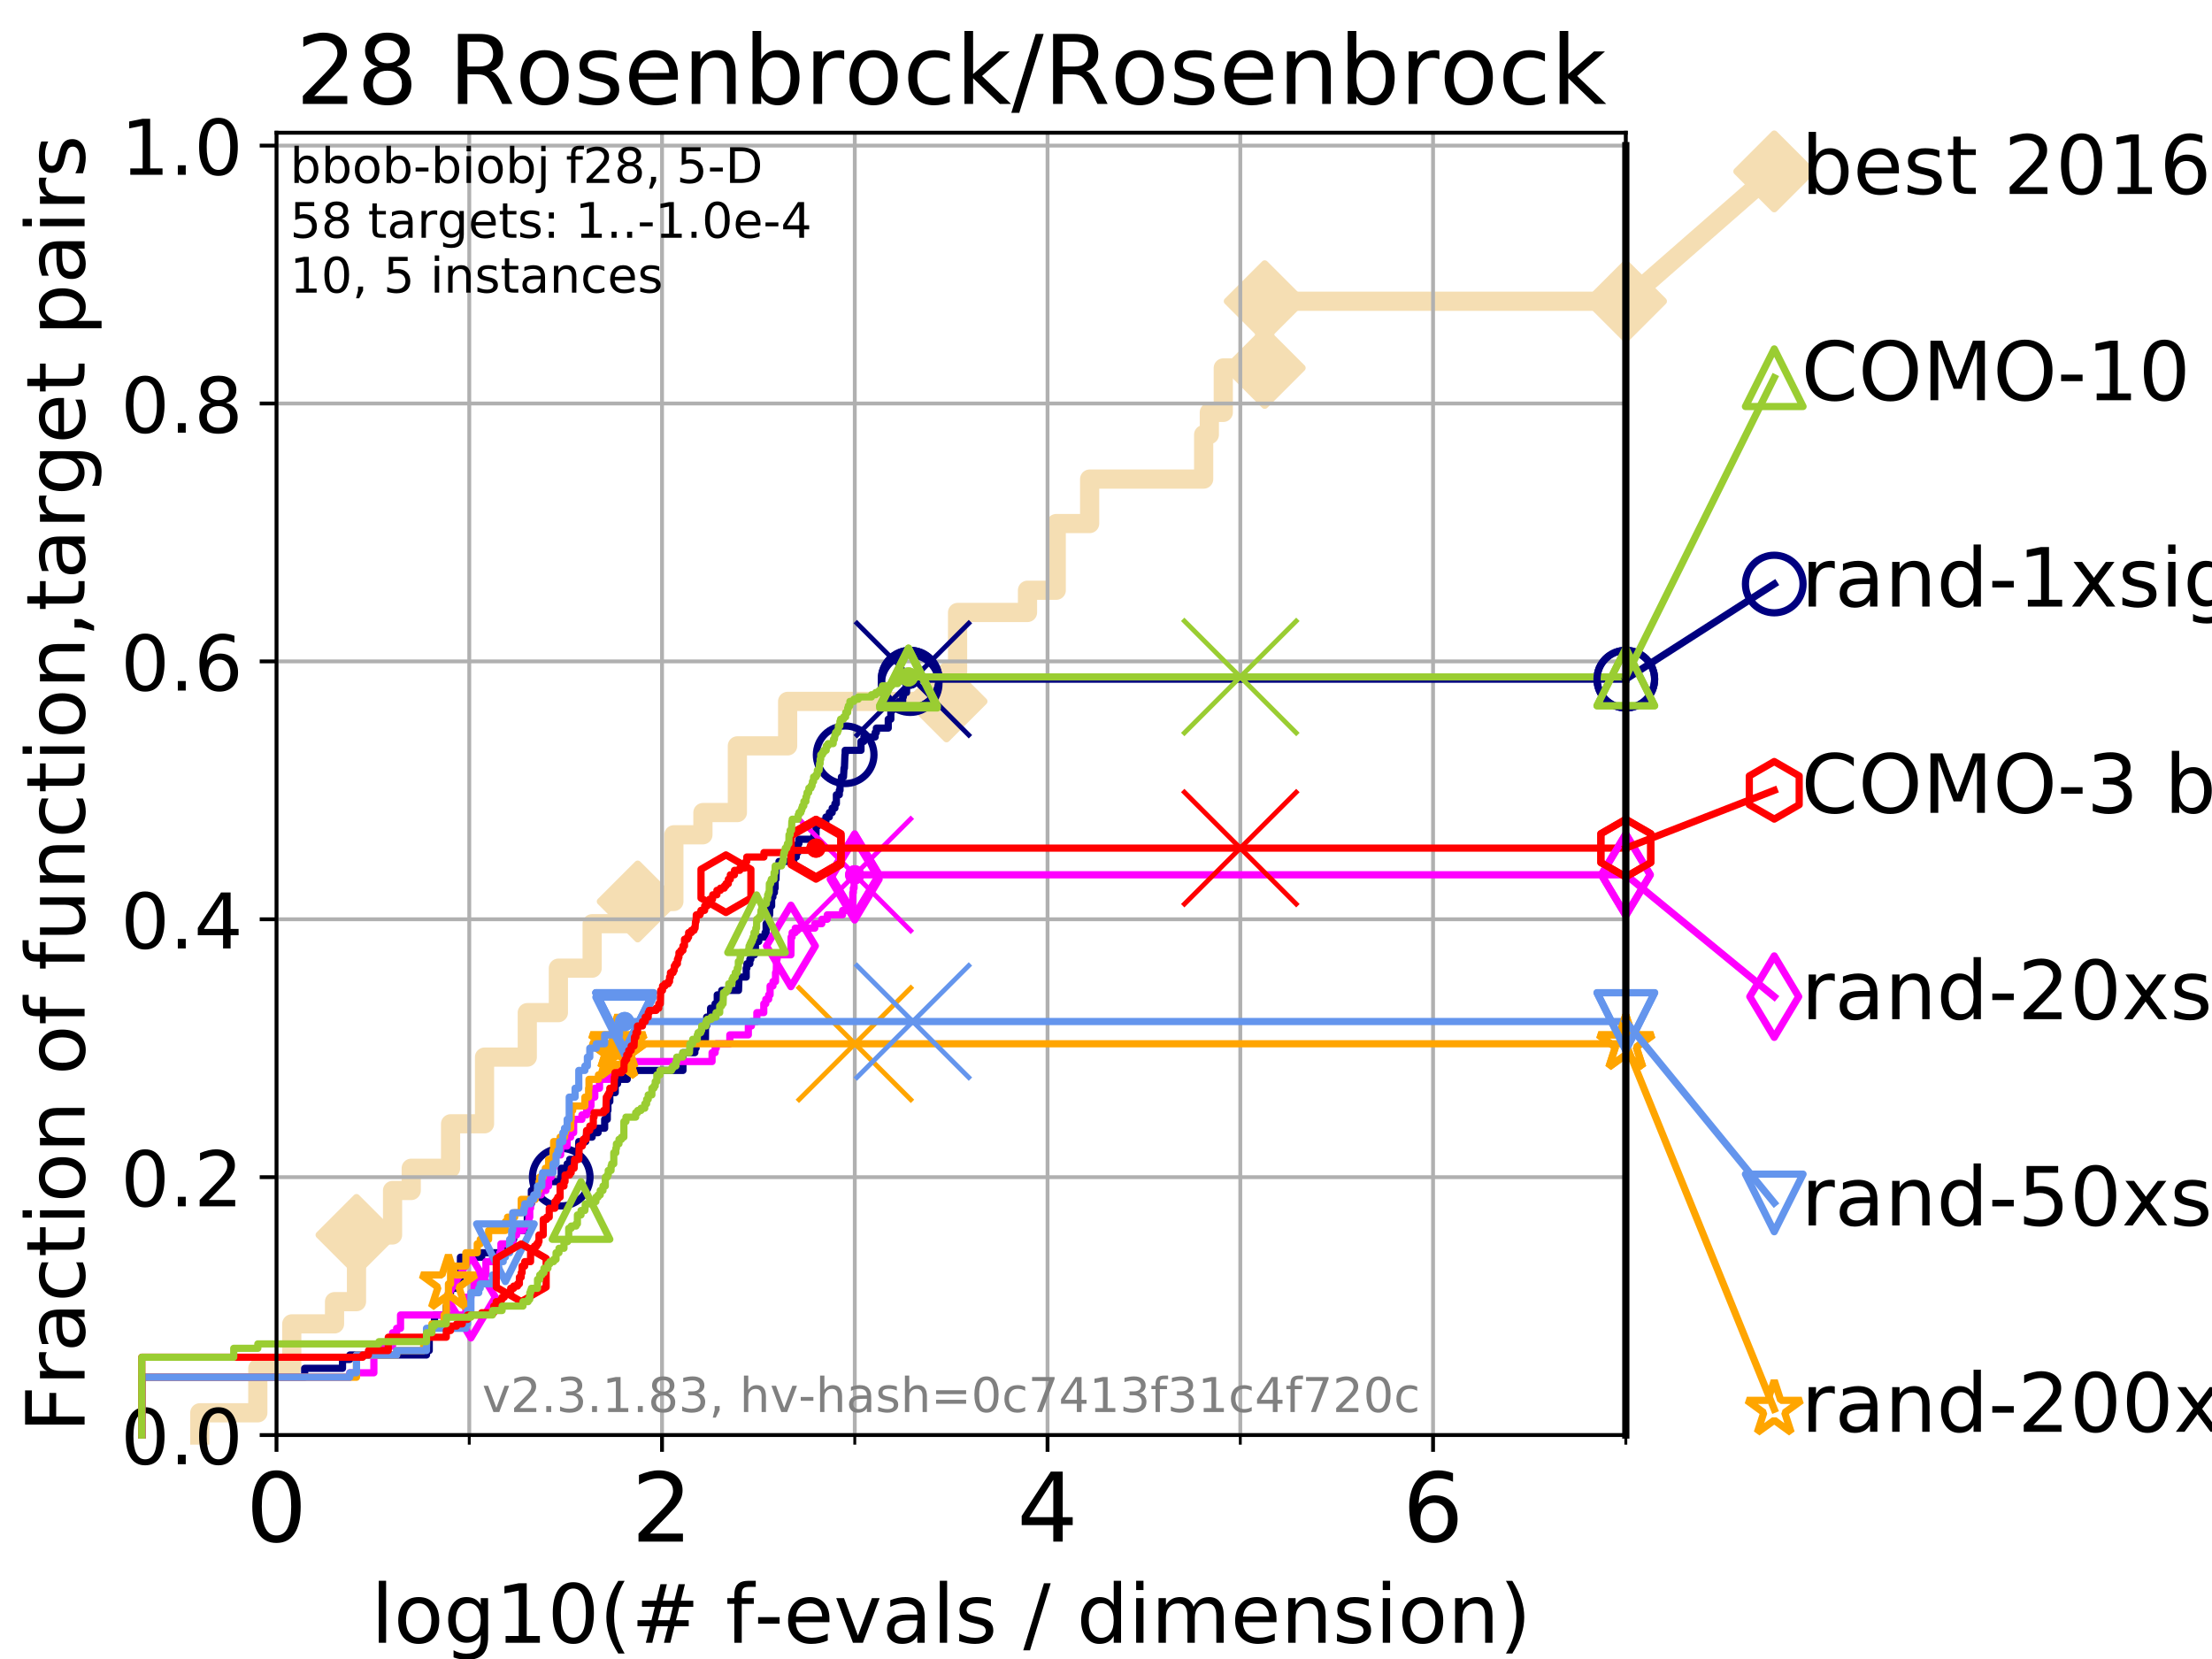 <?xml version="1.0" encoding="utf-8" standalone="no"?>
<!DOCTYPE svg PUBLIC "-//W3C//DTD SVG 1.1//EN"
  "http://www.w3.org/Graphics/SVG/1.1/DTD/svg11.dtd">
<!-- Created with matplotlib (https://matplotlib.org/) -->
<svg height="345.6pt" version="1.1" viewBox="0 0 460.8 345.6" width="460.8pt" xmlns="http://www.w3.org/2000/svg" xmlns:xlink="http://www.w3.org/1999/xlink">
 <defs>
  <style type="text/css">
*{stroke-linecap:butt;stroke-linejoin:round;}
  </style>
 </defs>
 <g id="figure_1">
  <g id="patch_1">
   <path d="M 0 345.6 
L 460.8 345.6 
L 460.8 0 
L 0 0 
z
" style="fill:#ffffff;"/>
  </g>
  <g id="axes_1">
   <g id="patch_2">
    <path d="M 57.6 298.944 
L 338.688 298.944 
L 338.688 27.648 
L 57.6 27.648 
z
" style="fill:#ffffff;"/>
   </g>
   <g id="line2d_1">
    <path d="M 41.621 298.944 
L 41.621 294.313 
L 53.709 294.313 
L 53.709 285.05 
L 60.78 285.05 
L 60.78 275.788 
L 69.688 275.788 
L 69.688 271.157 
L 74.263 271.157 
L 74.263 257.263 
L 81.776 257.263 
L 81.776 248.001 
L 85.667 248.001 
L 85.667 243.37 
L 93.864 243.37 
L 93.864 234.107 
L 100.935 234.107 
L 100.935 220.214 
L 109.843 220.214 
L 109.843 210.951 
L 116.323 210.951 
L 116.323 201.689 
L 123.354 201.689 
L 123.354 192.426 
L 132.847 192.426 
L 132.847 187.795 
L 140.379 187.795 
L 140.379 173.901 
L 146.431 173.901 
L 146.431 169.27 
L 153.609 169.27 
L 153.609 155.377 
L 164.079 155.377 
L 164.079 146.114 
L 197.181 146.114 
L 197.181 141.483 
L 199.48 141.483 
L 199.48 127.589 
L 214.047 127.589 
L 214.047 122.958 
L 220.034 122.958 
L 220.034 109.065 
L 226.993 109.065 
L 226.993 99.802 
L 250.745 99.802 
L 250.745 90.54 
L 251.928 90.54 
L 251.928 85.909 
L 254.833 85.909 
L 254.833 76.646 
L 263.464 76.646 
L 263.464 62.753 
L 338.688 62.753 
" style="fill:none;stroke:#f5deb3;stroke-linecap:square;stroke-width:4;"/>
   </g>
   <g id="line2d_2">
    <defs>
     <path d="M 0 7.778 
L 7.778 0 
L 0 -7.778 
L -7.778 0 
z
" id="m39f2f48106" style="stroke:#f5deb3;stroke-linejoin:miter;stroke-width:1.5;"/>
    </defs>
    <g>
     <use style="fill:#f5deb3;stroke:#f5deb3;stroke-linejoin:miter;stroke-width:1.5;" x="74.263" xlink:href="#m39f2f48106" y="257.263"/>
     <use style="fill:#f5deb3;stroke:#f5deb3;stroke-linejoin:miter;stroke-width:1.5;" x="132.847" xlink:href="#m39f2f48106" y="187.795"/>
     <use style="fill:#f5deb3;stroke:#f5deb3;stroke-linejoin:miter;stroke-width:1.5;" x="197.181" xlink:href="#m39f2f48106" y="146.114"/>
     <use style="fill:#f5deb3;stroke:#f5deb3;stroke-linejoin:miter;stroke-width:1.5;" x="263.464" xlink:href="#m39f2f48106" y="76.646"/>
     <use style="fill:#f5deb3;stroke:#f5deb3;stroke-linejoin:miter;stroke-width:1.5;" x="263.464" xlink:href="#m39f2f48106" y="62.753"/>
     <use style="fill:#f5deb3;stroke:#f5deb3;stroke-linejoin:miter;stroke-width:1.5;" x="338.688" xlink:href="#m39f2f48106" y="62.753"/>
    </g>
   </g>
   <g id="line2d_3">
    <path style="fill:none;stroke:#f5deb3;stroke-linecap:square;stroke-width:4;"/>
    <g/>
   </g>
   <g id="line2d_4">
    <path d="M 338.688 62.753 
L 369.608 35.706 
" style="fill:none;stroke:#f5deb3;stroke-linecap:square;stroke-width:4;"/>
    <g>
     <use style="fill:#f5deb3;stroke:#f5deb3;stroke-linejoin:miter;stroke-width:1.5;" x="338.688" xlink:href="#m39f2f48106" y="62.753"/>
     <use style="fill:#f5deb3;stroke:#f5deb3;stroke-linejoin:miter;stroke-width:1.5;" x="369.608" xlink:href="#m39f2f48106" y="35.706"/>
    </g>
   </g>
   <g id="matplotlib.axis_1">
    <g id="xtick_1">
     <g id="line2d_5">
      <path clip-path="url(#p444120a7f0)" d="M 57.6 298.944 
L 57.6 27.648 
" style="fill:none;stroke:#b0b0b0;stroke-linecap:square;stroke-width:0.8;"/>
     </g>
     <g id="line2d_6">
      <defs>
       <path d="M 0 0 
L 0 3.5 
" id="m00fb7c09ef" style="stroke:#000000;stroke-width:0.8;"/>
      </defs>
      <g>
       <use style="stroke:#000000;stroke-width:0.8;" x="57.6" xlink:href="#m00fb7c09ef" y="298.944"/>
      </g>
     </g>
     <g id="text_1">
      <!-- 0 -->
      <defs>
       <path d="M 31.781 66.406 
Q 24.172 66.406 20.328 58.906 
Q 16.5 51.422 16.5 36.375 
Q 16.5 21.391 20.328 13.891 
Q 24.172 6.391 31.781 6.391 
Q 39.453 6.391 43.281 13.891 
Q 47.125 21.391 47.125 36.375 
Q 47.125 51.422 43.281 58.906 
Q 39.453 66.406 31.781 66.406 
z
M 31.781 74.219 
Q 44.047 74.219 50.516 64.516 
Q 56.984 54.828 56.984 36.375 
Q 56.984 17.969 50.516 8.266 
Q 44.047 -1.422 31.781 -1.422 
Q 19.531 -1.422 13.062 8.266 
Q 6.594 17.969 6.594 36.375 
Q 6.594 54.828 13.062 64.516 
Q 19.531 74.219 31.781 74.219 
z
" id="DejaVuSans-48"/>
      </defs>
      <g transform="translate(51.237 321.141)scale(0.2 -0.2)">
       <use xlink:href="#DejaVuSans-48"/>
      </g>
     </g>
    </g>
    <g id="xtick_2">
     <g id="line2d_7">
      <path clip-path="url(#p444120a7f0)" d="M 137.911 298.944 
L 137.911 27.648 
" style="fill:none;stroke:#b0b0b0;stroke-linecap:square;stroke-width:0.8;"/>
     </g>
     <g id="line2d_8">
      <g>
       <use style="stroke:#000000;stroke-width:0.8;" x="137.911" xlink:href="#m00fb7c09ef" y="298.944"/>
      </g>
     </g>
     <g id="text_2">
      <!-- 2 -->
      <defs>
       <path d="M 19.188 8.297 
L 53.609 8.297 
L 53.609 0 
L 7.328 0 
L 7.328 8.297 
Q 12.938 14.109 22.625 23.891 
Q 32.328 33.688 34.812 36.531 
Q 39.547 41.844 41.422 45.531 
Q 43.312 49.219 43.312 52.781 
Q 43.312 58.594 39.234 62.25 
Q 35.156 65.922 28.609 65.922 
Q 23.969 65.922 18.812 64.312 
Q 13.672 62.703 7.812 59.422 
L 7.812 69.391 
Q 13.766 71.781 18.938 73 
Q 24.125 74.219 28.422 74.219 
Q 39.75 74.219 46.484 68.547 
Q 53.219 62.891 53.219 53.422 
Q 53.219 48.922 51.531 44.891 
Q 49.859 40.875 45.406 35.406 
Q 44.188 33.984 37.641 27.219 
Q 31.109 20.453 19.188 8.297 
z
" id="DejaVuSans-50"/>
      </defs>
      <g transform="translate(131.548 321.141)scale(0.2 -0.2)">
       <use xlink:href="#DejaVuSans-50"/>
      </g>
     </g>
    </g>
    <g id="xtick_3">
     <g id="line2d_9">
      <path clip-path="url(#p444120a7f0)" d="M 218.222 298.944 
L 218.222 27.648 
" style="fill:none;stroke:#b0b0b0;stroke-linecap:square;stroke-width:0.8;"/>
     </g>
     <g id="line2d_10">
      <g>
       <use style="stroke:#000000;stroke-width:0.8;" x="218.222" xlink:href="#m00fb7c09ef" y="298.944"/>
      </g>
     </g>
     <g id="text_3">
      <!-- 4 -->
      <defs>
       <path d="M 37.797 64.312 
L 12.891 25.391 
L 37.797 25.391 
z
M 35.203 72.906 
L 47.609 72.906 
L 47.609 25.391 
L 58.016 25.391 
L 58.016 17.188 
L 47.609 17.188 
L 47.609 0 
L 37.797 0 
L 37.797 17.188 
L 4.891 17.188 
L 4.891 26.703 
z
" id="DejaVuSans-52"/>
      </defs>
      <g transform="translate(211.859 321.141)scale(0.2 -0.2)">
       <use xlink:href="#DejaVuSans-52"/>
      </g>
     </g>
    </g>
    <g id="xtick_4">
     <g id="line2d_11">
      <path clip-path="url(#p444120a7f0)" d="M 298.533 298.944 
L 298.533 27.648 
" style="fill:none;stroke:#b0b0b0;stroke-linecap:square;stroke-width:0.8;"/>
     </g>
     <g id="line2d_12">
      <g>
       <use style="stroke:#000000;stroke-width:0.8;" x="298.533" xlink:href="#m00fb7c09ef" y="298.944"/>
      </g>
     </g>
     <g id="text_4">
      <!-- 6 -->
      <defs>
       <path d="M 33.016 40.375 
Q 26.375 40.375 22.484 35.828 
Q 18.609 31.297 18.609 23.391 
Q 18.609 15.531 22.484 10.953 
Q 26.375 6.391 33.016 6.391 
Q 39.656 6.391 43.531 10.953 
Q 47.406 15.531 47.406 23.391 
Q 47.406 31.297 43.531 35.828 
Q 39.656 40.375 33.016 40.375 
z
M 52.594 71.297 
L 52.594 62.312 
Q 48.875 64.062 45.094 64.984 
Q 41.312 65.922 37.594 65.922 
Q 27.828 65.922 22.672 59.328 
Q 17.531 52.734 16.797 39.406 
Q 19.672 43.656 24.016 45.922 
Q 28.375 48.188 33.594 48.188 
Q 44.578 48.188 50.953 41.516 
Q 57.328 34.859 57.328 23.391 
Q 57.328 12.156 50.688 5.359 
Q 44.047 -1.422 33.016 -1.422 
Q 20.359 -1.422 13.672 8.266 
Q 6.984 17.969 6.984 36.375 
Q 6.984 53.656 15.188 63.938 
Q 23.391 74.219 37.203 74.219 
Q 40.922 74.219 44.703 73.484 
Q 48.484 72.75 52.594 71.297 
z
" id="DejaVuSans-54"/>
      </defs>
      <g transform="translate(292.17 321.141)scale(0.2 -0.2)">
       <use xlink:href="#DejaVuSans-54"/>
      </g>
     </g>
    </g>
    <g id="xtick_5">
     <g id="line2d_13">
      <path clip-path="url(#p444120a7f0)" d="M 97.755 298.944 
L 97.755 27.648 
" style="fill:none;stroke:#b0b0b0;stroke-linecap:square;stroke-width:0.8;"/>
     </g>
     <g id="line2d_14">
      <defs>
       <path d="M 0 0 
L 0 2 
" id="m12f472c543" style="stroke:#000000;stroke-width:0.6;"/>
      </defs>
      <g>
       <use style="stroke:#000000;stroke-width:0.6;" x="97.755" xlink:href="#m12f472c543" y="298.944"/>
      </g>
     </g>
    </g>
    <g id="xtick_6">
     <g id="line2d_15">
      <path clip-path="url(#p444120a7f0)" d="M 178.066 298.944 
L 178.066 27.648 
" style="fill:none;stroke:#b0b0b0;stroke-linecap:square;stroke-width:0.8;"/>
     </g>
     <g id="line2d_16">
      <g>
       <use style="stroke:#000000;stroke-width:0.6;" x="178.066" xlink:href="#m12f472c543" y="298.944"/>
      </g>
     </g>
    </g>
    <g id="xtick_7">
     <g id="line2d_17">
      <path clip-path="url(#p444120a7f0)" d="M 258.377 298.944 
L 258.377 27.648 
" style="fill:none;stroke:#b0b0b0;stroke-linecap:square;stroke-width:0.8;"/>
     </g>
     <g id="line2d_18">
      <g>
       <use style="stroke:#000000;stroke-width:0.6;" x="258.377" xlink:href="#m12f472c543" y="298.944"/>
      </g>
     </g>
    </g>
    <g id="xtick_8">
     <g id="line2d_19">
      <path clip-path="url(#p444120a7f0)" d="M 338.688 298.944 
L 338.688 27.648 
" style="fill:none;stroke:#b0b0b0;stroke-linecap:square;stroke-width:0.8;"/>
     </g>
     <g id="line2d_20">
      <g>
       <use style="stroke:#000000;stroke-width:0.6;" x="338.688" xlink:href="#m12f472c543" y="298.944"/>
      </g>
     </g>
    </g>
    <g id="text_5">
     <!-- log10(# f-evals / dimension) -->
     <defs>
      <path d="M 9.422 75.984 
L 18.406 75.984 
L 18.406 0 
L 9.422 0 
z
" id="DejaVuSans-108"/>
      <path d="M 30.609 48.391 
Q 23.391 48.391 19.188 42.75 
Q 14.984 37.109 14.984 27.297 
Q 14.984 17.484 19.156 11.844 
Q 23.344 6.203 30.609 6.203 
Q 37.797 6.203 41.984 11.859 
Q 46.188 17.531 46.188 27.297 
Q 46.188 37.016 41.984 42.703 
Q 37.797 48.391 30.609 48.391 
z
M 30.609 56 
Q 42.328 56 49.016 48.375 
Q 55.719 40.766 55.719 27.297 
Q 55.719 13.875 49.016 6.219 
Q 42.328 -1.422 30.609 -1.422 
Q 18.844 -1.422 12.172 6.219 
Q 5.516 13.875 5.516 27.297 
Q 5.516 40.766 12.172 48.375 
Q 18.844 56 30.609 56 
z
" id="DejaVuSans-111"/>
      <path d="M 45.406 27.984 
Q 45.406 37.75 41.375 43.109 
Q 37.359 48.484 30.078 48.484 
Q 22.859 48.484 18.828 43.109 
Q 14.797 37.75 14.797 27.984 
Q 14.797 18.266 18.828 12.891 
Q 22.859 7.516 30.078 7.516 
Q 37.359 7.516 41.375 12.891 
Q 45.406 18.266 45.406 27.984 
z
M 54.391 6.781 
Q 54.391 -7.172 48.188 -13.984 
Q 42 -20.797 29.203 -20.797 
Q 24.469 -20.797 20.266 -20.094 
Q 16.062 -19.391 12.109 -17.922 
L 12.109 -9.188 
Q 16.062 -11.328 19.922 -12.344 
Q 23.781 -13.375 27.781 -13.375 
Q 36.625 -13.375 41.016 -8.766 
Q 45.406 -4.156 45.406 5.172 
L 45.406 9.625 
Q 42.625 4.781 38.281 2.391 
Q 33.938 0 27.875 0 
Q 17.828 0 11.672 7.656 
Q 5.516 15.328 5.516 27.984 
Q 5.516 40.672 11.672 48.328 
Q 17.828 56 27.875 56 
Q 33.938 56 38.281 53.609 
Q 42.625 51.219 45.406 46.391 
L 45.406 54.688 
L 54.391 54.688 
z
" id="DejaVuSans-103"/>
      <path d="M 12.406 8.297 
L 28.516 8.297 
L 28.516 63.922 
L 10.984 60.406 
L 10.984 69.391 
L 28.422 72.906 
L 38.281 72.906 
L 38.281 8.297 
L 54.391 8.297 
L 54.391 0 
L 12.406 0 
z
" id="DejaVuSans-49"/>
      <path d="M 31 75.875 
Q 24.469 64.656 21.281 53.656 
Q 18.109 42.672 18.109 31.391 
Q 18.109 20.125 21.312 9.062 
Q 24.516 -2 31 -13.188 
L 23.188 -13.188 
Q 15.875 -1.703 12.234 9.375 
Q 8.594 20.453 8.594 31.391 
Q 8.594 42.281 12.203 53.312 
Q 15.828 64.359 23.188 75.875 
z
" id="DejaVuSans-40"/>
      <path d="M 51.125 44 
L 36.922 44 
L 32.812 27.688 
L 47.125 27.688 
z
M 43.797 71.781 
L 38.719 51.516 
L 52.984 51.516 
L 58.109 71.781 
L 65.922 71.781 
L 60.891 51.516 
L 76.125 51.516 
L 76.125 44 
L 58.984 44 
L 54.984 27.688 
L 70.516 27.688 
L 70.516 20.219 
L 53.078 20.219 
L 48 0 
L 40.188 0 
L 45.219 20.219 
L 30.906 20.219 
L 25.875 0 
L 18.016 0 
L 23.094 20.219 
L 7.719 20.219 
L 7.719 27.688 
L 24.906 27.688 
L 29 44 
L 13.281 44 
L 13.281 51.516 
L 30.906 51.516 
L 35.891 71.781 
z
" id="DejaVuSans-35"/>
      <path id="DejaVuSans-32"/>
      <path d="M 37.109 75.984 
L 37.109 68.5 
L 28.516 68.5 
Q 23.688 68.5 21.797 66.547 
Q 19.922 64.594 19.922 59.516 
L 19.922 54.688 
L 34.719 54.688 
L 34.719 47.703 
L 19.922 47.703 
L 19.922 0 
L 10.891 0 
L 10.891 47.703 
L 2.297 47.703 
L 2.297 54.688 
L 10.891 54.688 
L 10.891 58.5 
Q 10.891 67.625 15.141 71.797 
Q 19.391 75.984 28.609 75.984 
z
" id="DejaVuSans-102"/>
      <path d="M 4.891 31.391 
L 31.203 31.391 
L 31.203 23.391 
L 4.891 23.391 
z
" id="DejaVuSans-45"/>
      <path d="M 56.203 29.594 
L 56.203 25.203 
L 14.891 25.203 
Q 15.484 15.922 20.484 11.062 
Q 25.484 6.203 34.422 6.203 
Q 39.594 6.203 44.453 7.469 
Q 49.312 8.734 54.109 11.281 
L 54.109 2.781 
Q 49.266 0.734 44.188 -0.344 
Q 39.109 -1.422 33.891 -1.422 
Q 20.797 -1.422 13.156 6.188 
Q 5.516 13.812 5.516 26.812 
Q 5.516 40.234 12.766 48.109 
Q 20.016 56 32.328 56 
Q 43.359 56 49.781 48.891 
Q 56.203 41.797 56.203 29.594 
z
M 47.219 32.234 
Q 47.125 39.594 43.094 43.984 
Q 39.062 48.391 32.422 48.391 
Q 24.906 48.391 20.391 44.141 
Q 15.875 39.891 15.188 32.172 
z
" id="DejaVuSans-101"/>
      <path d="M 2.984 54.688 
L 12.5 54.688 
L 29.594 8.797 
L 46.688 54.688 
L 56.203 54.688 
L 35.688 0 
L 23.484 0 
z
" id="DejaVuSans-118"/>
      <path d="M 34.281 27.484 
Q 23.391 27.484 19.188 25 
Q 14.984 22.516 14.984 16.5 
Q 14.984 11.719 18.141 8.906 
Q 21.297 6.109 26.703 6.109 
Q 34.188 6.109 38.703 11.406 
Q 43.219 16.703 43.219 25.484 
L 43.219 27.484 
z
M 52.203 31.203 
L 52.203 0 
L 43.219 0 
L 43.219 8.297 
Q 40.141 3.328 35.547 0.953 
Q 30.953 -1.422 24.312 -1.422 
Q 15.922 -1.422 10.953 3.297 
Q 6 8.016 6 15.922 
Q 6 25.141 12.172 29.828 
Q 18.359 34.516 30.609 34.516 
L 43.219 34.516 
L 43.219 35.406 
Q 43.219 41.609 39.141 45 
Q 35.062 48.391 27.688 48.391 
Q 23 48.391 18.547 47.266 
Q 14.109 46.141 10.016 43.891 
L 10.016 52.203 
Q 14.938 54.109 19.578 55.047 
Q 24.219 56 28.609 56 
Q 40.484 56 46.344 49.844 
Q 52.203 43.703 52.203 31.203 
z
" id="DejaVuSans-97"/>
      <path d="M 44.281 53.078 
L 44.281 44.578 
Q 40.484 46.531 36.375 47.5 
Q 32.281 48.484 27.875 48.484 
Q 21.188 48.484 17.844 46.438 
Q 14.5 44.391 14.5 40.281 
Q 14.5 37.156 16.891 35.375 
Q 19.281 33.594 26.516 31.984 
L 29.594 31.297 
Q 39.156 29.25 43.188 25.516 
Q 47.219 21.781 47.219 15.094 
Q 47.219 7.469 41.188 3.016 
Q 35.156 -1.422 24.609 -1.422 
Q 20.219 -1.422 15.453 -0.562 
Q 10.688 0.297 5.422 2 
L 5.422 11.281 
Q 10.406 8.688 15.234 7.391 
Q 20.062 6.109 24.812 6.109 
Q 31.156 6.109 34.562 8.281 
Q 37.984 10.453 37.984 14.406 
Q 37.984 18.062 35.516 20.016 
Q 33.062 21.969 24.703 23.781 
L 21.578 24.516 
Q 13.234 26.266 9.516 29.906 
Q 5.812 33.547 5.812 39.891 
Q 5.812 47.609 11.281 51.797 
Q 16.75 56 26.812 56 
Q 31.781 56 36.172 55.266 
Q 40.578 54.547 44.281 53.078 
z
" id="DejaVuSans-115"/>
      <path d="M 25.391 72.906 
L 33.688 72.906 
L 8.297 -9.281 
L 0 -9.281 
z
" id="DejaVuSans-47"/>
      <path d="M 45.406 46.391 
L 45.406 75.984 
L 54.391 75.984 
L 54.391 0 
L 45.406 0 
L 45.406 8.203 
Q 42.578 3.328 38.25 0.953 
Q 33.938 -1.422 27.875 -1.422 
Q 17.969 -1.422 11.734 6.484 
Q 5.516 14.406 5.516 27.297 
Q 5.516 40.188 11.734 48.094 
Q 17.969 56 27.875 56 
Q 33.938 56 38.25 53.625 
Q 42.578 51.266 45.406 46.391 
z
M 14.797 27.297 
Q 14.797 17.391 18.875 11.75 
Q 22.953 6.109 30.078 6.109 
Q 37.203 6.109 41.297 11.75 
Q 45.406 17.391 45.406 27.297 
Q 45.406 37.203 41.297 42.844 
Q 37.203 48.484 30.078 48.484 
Q 22.953 48.484 18.875 42.844 
Q 14.797 37.203 14.797 27.297 
z
" id="DejaVuSans-100"/>
      <path d="M 9.422 54.688 
L 18.406 54.688 
L 18.406 0 
L 9.422 0 
z
M 9.422 75.984 
L 18.406 75.984 
L 18.406 64.594 
L 9.422 64.594 
z
" id="DejaVuSans-105"/>
      <path d="M 52 44.188 
Q 55.375 50.25 60.062 53.125 
Q 64.75 56 71.094 56 
Q 79.641 56 84.281 50.016 
Q 88.922 44.047 88.922 33.016 
L 88.922 0 
L 79.891 0 
L 79.891 32.719 
Q 79.891 40.578 77.094 44.375 
Q 74.312 48.188 68.609 48.188 
Q 61.625 48.188 57.562 43.547 
Q 53.516 38.922 53.516 30.906 
L 53.516 0 
L 44.484 0 
L 44.484 32.719 
Q 44.484 40.625 41.703 44.406 
Q 38.922 48.188 33.109 48.188 
Q 26.219 48.188 22.156 43.531 
Q 18.109 38.875 18.109 30.906 
L 18.109 0 
L 9.078 0 
L 9.078 54.688 
L 18.109 54.688 
L 18.109 46.188 
Q 21.188 51.219 25.484 53.609 
Q 29.781 56 35.688 56 
Q 41.656 56 45.828 52.969 
Q 50 49.953 52 44.188 
z
" id="DejaVuSans-109"/>
      <path d="M 54.891 33.016 
L 54.891 0 
L 45.906 0 
L 45.906 32.719 
Q 45.906 40.484 42.875 44.328 
Q 39.844 48.188 33.797 48.188 
Q 26.516 48.188 22.312 43.547 
Q 18.109 38.922 18.109 30.906 
L 18.109 0 
L 9.078 0 
L 9.078 54.688 
L 18.109 54.688 
L 18.109 46.188 
Q 21.344 51.125 25.703 53.562 
Q 30.078 56 35.797 56 
Q 45.219 56 50.047 50.172 
Q 54.891 44.344 54.891 33.016 
z
" id="DejaVuSans-110"/>
      <path d="M 8.016 75.875 
L 15.828 75.875 
Q 23.141 64.359 26.781 53.312 
Q 30.422 42.281 30.422 31.391 
Q 30.422 20.453 26.781 9.375 
Q 23.141 -1.703 15.828 -13.188 
L 8.016 -13.188 
Q 14.5 -2 17.703 9.062 
Q 20.906 20.125 20.906 31.391 
Q 20.906 42.672 17.703 53.656 
Q 14.5 64.656 8.016 75.875 
z
" id="DejaVuSans-41"/>
     </defs>
     <g transform="translate(77.303 342.218)scale(0.17 -0.17)">
      <use xlink:href="#DejaVuSans-108"/>
      <use x="27.783" xlink:href="#DejaVuSans-111"/>
      <use x="88.965" xlink:href="#DejaVuSans-103"/>
      <use x="152.441" xlink:href="#DejaVuSans-49"/>
      <use x="216.064" xlink:href="#DejaVuSans-48"/>
      <use x="279.688" xlink:href="#DejaVuSans-40"/>
      <use x="318.701" xlink:href="#DejaVuSans-35"/>
      <use x="402.49" xlink:href="#DejaVuSans-32"/>
      <use x="434.277" xlink:href="#DejaVuSans-102"/>
      <use x="469.404" xlink:href="#DejaVuSans-45"/>
      <use x="505.488" xlink:href="#DejaVuSans-101"/>
      <use x="567.012" xlink:href="#DejaVuSans-118"/>
      <use x="626.191" xlink:href="#DejaVuSans-97"/>
      <use x="687.471" xlink:href="#DejaVuSans-108"/>
      <use x="715.254" xlink:href="#DejaVuSans-115"/>
      <use x="767.354" xlink:href="#DejaVuSans-32"/>
      <use x="799.141" xlink:href="#DejaVuSans-47"/>
      <use x="832.832" xlink:href="#DejaVuSans-32"/>
      <use x="864.619" xlink:href="#DejaVuSans-100"/>
      <use x="928.096" xlink:href="#DejaVuSans-105"/>
      <use x="955.879" xlink:href="#DejaVuSans-109"/>
      <use x="1053.291" xlink:href="#DejaVuSans-101"/>
      <use x="1114.814" xlink:href="#DejaVuSans-110"/>
      <use x="1178.193" xlink:href="#DejaVuSans-115"/>
      <use x="1230.293" xlink:href="#DejaVuSans-105"/>
      <use x="1258.076" xlink:href="#DejaVuSans-111"/>
      <use x="1319.258" xlink:href="#DejaVuSans-110"/>
      <use x="1382.637" xlink:href="#DejaVuSans-41"/>
     </g>
    </g>
   </g>
   <g id="matplotlib.axis_2">
    <g id="ytick_1">
     <g id="line2d_21">
      <path clip-path="url(#p444120a7f0)" d="M 57.6 298.944 
L 338.688 298.944 
" style="fill:none;stroke:#b0b0b0;stroke-linecap:square;stroke-width:0.8;"/>
     </g>
     <g id="line2d_22">
      <defs>
       <path d="M 0 0 
L -3.5 0 
" id="m2aed02923c" style="stroke:#000000;stroke-width:0.8;"/>
      </defs>
      <g>
       <use style="stroke:#000000;stroke-width:0.8;" x="57.6" xlink:href="#m2aed02923c" y="298.944"/>
      </g>
     </g>
     <g id="text_6">
      <!-- 0.0 -->
      <defs>
       <path d="M 10.688 12.406 
L 21 12.406 
L 21 0 
L 10.688 0 
z
" id="DejaVuSans-46"/>
      </defs>
      <g transform="translate(25.155 305.023)scale(0.16 -0.16)">
       <use xlink:href="#DejaVuSans-48"/>
       <use x="63.623" xlink:href="#DejaVuSans-46"/>
       <use x="95.41" xlink:href="#DejaVuSans-48"/>
      </g>
     </g>
    </g>
    <g id="ytick_2">
     <g id="line2d_23">
      <path clip-path="url(#p444120a7f0)" d="M 57.6 245.222 
L 338.688 245.222 
" style="fill:none;stroke:#b0b0b0;stroke-linecap:square;stroke-width:0.8;"/>
     </g>
     <g id="line2d_24">
      <g>
       <use style="stroke:#000000;stroke-width:0.8;" x="57.6" xlink:href="#m2aed02923c" y="245.222"/>
      </g>
     </g>
     <g id="text_7">
      <!-- 0.2 -->
      <g transform="translate(25.155 251.301)scale(0.16 -0.16)">
       <use xlink:href="#DejaVuSans-48"/>
       <use x="63.623" xlink:href="#DejaVuSans-46"/>
       <use x="95.41" xlink:href="#DejaVuSans-50"/>
      </g>
     </g>
    </g>
    <g id="ytick_3">
     <g id="line2d_25">
      <path clip-path="url(#p444120a7f0)" d="M 57.6 191.5 
L 338.688 191.5 
" style="fill:none;stroke:#b0b0b0;stroke-linecap:square;stroke-width:0.8;"/>
     </g>
     <g id="line2d_26">
      <g>
       <use style="stroke:#000000;stroke-width:0.8;" x="57.6" xlink:href="#m2aed02923c" y="191.5"/>
      </g>
     </g>
     <g id="text_8">
      <!-- 0.4 -->
      <g transform="translate(25.155 197.579)scale(0.16 -0.16)">
       <use xlink:href="#DejaVuSans-48"/>
       <use x="63.623" xlink:href="#DejaVuSans-46"/>
       <use x="95.41" xlink:href="#DejaVuSans-52"/>
      </g>
     </g>
    </g>
    <g id="ytick_4">
     <g id="line2d_27">
      <path clip-path="url(#p444120a7f0)" d="M 57.6 137.778 
L 338.688 137.778 
" style="fill:none;stroke:#b0b0b0;stroke-linecap:square;stroke-width:0.8;"/>
     </g>
     <g id="line2d_28">
      <g>
       <use style="stroke:#000000;stroke-width:0.8;" x="57.6" xlink:href="#m2aed02923c" y="137.778"/>
      </g>
     </g>
     <g id="text_9">
      <!-- 0.6 -->
      <g transform="translate(25.155 143.857)scale(0.16 -0.16)">
       <use xlink:href="#DejaVuSans-48"/>
       <use x="63.623" xlink:href="#DejaVuSans-46"/>
       <use x="95.41" xlink:href="#DejaVuSans-54"/>
      </g>
     </g>
    </g>
    <g id="ytick_5">
     <g id="line2d_29">
      <path clip-path="url(#p444120a7f0)" d="M 57.6 84.056 
L 338.688 84.056 
" style="fill:none;stroke:#b0b0b0;stroke-linecap:square;stroke-width:0.8;"/>
     </g>
     <g id="line2d_30">
      <g>
       <use style="stroke:#000000;stroke-width:0.8;" x="57.6" xlink:href="#m2aed02923c" y="84.056"/>
      </g>
     </g>
     <g id="text_10">
      <!-- 0.8 -->
      <defs>
       <path d="M 31.781 34.625 
Q 24.75 34.625 20.719 30.859 
Q 16.703 27.094 16.703 20.516 
Q 16.703 13.922 20.719 10.156 
Q 24.75 6.391 31.781 6.391 
Q 38.812 6.391 42.859 10.172 
Q 46.922 13.969 46.922 20.516 
Q 46.922 27.094 42.891 30.859 
Q 38.875 34.625 31.781 34.625 
z
M 21.922 38.812 
Q 15.578 40.375 12.031 44.719 
Q 8.5 49.078 8.5 55.328 
Q 8.5 64.062 14.719 69.141 
Q 20.953 74.219 31.781 74.219 
Q 42.672 74.219 48.875 69.141 
Q 55.078 64.062 55.078 55.328 
Q 55.078 49.078 51.531 44.719 
Q 48 40.375 41.703 38.812 
Q 48.828 37.156 52.797 32.312 
Q 56.781 27.484 56.781 20.516 
Q 56.781 9.906 50.312 4.234 
Q 43.844 -1.422 31.781 -1.422 
Q 19.734 -1.422 13.25 4.234 
Q 6.781 9.906 6.781 20.516 
Q 6.781 27.484 10.781 32.312 
Q 14.797 37.156 21.922 38.812 
z
M 18.312 54.391 
Q 18.312 48.734 21.844 45.562 
Q 25.391 42.391 31.781 42.391 
Q 38.141 42.391 41.719 45.562 
Q 45.312 48.734 45.312 54.391 
Q 45.312 60.062 41.719 63.234 
Q 38.141 66.406 31.781 66.406 
Q 25.391 66.406 21.844 63.234 
Q 18.312 60.062 18.312 54.391 
z
" id="DejaVuSans-56"/>
      </defs>
      <g transform="translate(25.155 90.135)scale(0.16 -0.16)">
       <use xlink:href="#DejaVuSans-48"/>
       <use x="63.623" xlink:href="#DejaVuSans-46"/>
       <use x="95.41" xlink:href="#DejaVuSans-56"/>
      </g>
     </g>
    </g>
    <g id="ytick_6">
     <g id="line2d_31">
      <path clip-path="url(#p444120a7f0)" d="M 57.6 30.334 
L 338.688 30.334 
" style="fill:none;stroke:#b0b0b0;stroke-linecap:square;stroke-width:0.8;"/>
     </g>
     <g id="line2d_32">
      <g>
       <use style="stroke:#000000;stroke-width:0.8;" x="57.6" xlink:href="#m2aed02923c" y="30.334"/>
      </g>
     </g>
     <g id="text_11">
      <!-- 1.0 -->
      <g transform="translate(25.155 36.413)scale(0.16 -0.16)">
       <use xlink:href="#DejaVuSans-49"/>
       <use x="63.623" xlink:href="#DejaVuSans-46"/>
       <use x="95.41" xlink:href="#DejaVuSans-48"/>
      </g>
     </g>
    </g>
    <g id="text_12">
     <!-- Fraction of function,target pairs -->
     <defs>
      <path d="M 9.812 72.906 
L 51.703 72.906 
L 51.703 64.594 
L 19.672 64.594 
L 19.672 43.109 
L 48.578 43.109 
L 48.578 34.812 
L 19.672 34.812 
L 19.672 0 
L 9.812 0 
z
" id="DejaVuSans-70"/>
      <path d="M 41.109 46.297 
Q 39.594 47.172 37.812 47.578 
Q 36.031 48 33.891 48 
Q 26.266 48 22.188 43.047 
Q 18.109 38.094 18.109 28.812 
L 18.109 0 
L 9.078 0 
L 9.078 54.688 
L 18.109 54.688 
L 18.109 46.188 
Q 20.953 51.172 25.484 53.578 
Q 30.031 56 36.531 56 
Q 37.453 56 38.578 55.875 
Q 39.703 55.766 41.062 55.516 
z
" id="DejaVuSans-114"/>
      <path d="M 48.781 52.594 
L 48.781 44.188 
Q 44.969 46.297 41.141 47.344 
Q 37.312 48.391 33.406 48.391 
Q 24.656 48.391 19.812 42.844 
Q 14.984 37.312 14.984 27.297 
Q 14.984 17.281 19.812 11.734 
Q 24.656 6.203 33.406 6.203 
Q 37.312 6.203 41.141 7.25 
Q 44.969 8.297 48.781 10.406 
L 48.781 2.094 
Q 45.016 0.344 40.984 -0.531 
Q 36.969 -1.422 32.422 -1.422 
Q 20.062 -1.422 12.781 6.344 
Q 5.516 14.109 5.516 27.297 
Q 5.516 40.672 12.859 48.328 
Q 20.219 56 33.016 56 
Q 37.156 56 41.109 55.141 
Q 45.062 54.297 48.781 52.594 
z
" id="DejaVuSans-99"/>
      <path d="M 18.312 70.219 
L 18.312 54.688 
L 36.812 54.688 
L 36.812 47.703 
L 18.312 47.703 
L 18.312 18.016 
Q 18.312 11.328 20.141 9.422 
Q 21.969 7.516 27.594 7.516 
L 36.812 7.516 
L 36.812 0 
L 27.594 0 
Q 17.188 0 13.234 3.875 
Q 9.281 7.766 9.281 18.016 
L 9.281 47.703 
L 2.688 47.703 
L 2.688 54.688 
L 9.281 54.688 
L 9.281 70.219 
z
" id="DejaVuSans-116"/>
      <path d="M 8.5 21.578 
L 8.5 54.688 
L 17.484 54.688 
L 17.484 21.922 
Q 17.484 14.156 20.5 10.266 
Q 23.531 6.391 29.594 6.391 
Q 36.859 6.391 41.078 11.031 
Q 45.312 15.672 45.312 23.688 
L 45.312 54.688 
L 54.297 54.688 
L 54.297 0 
L 45.312 0 
L 45.312 8.406 
Q 42.047 3.422 37.719 1 
Q 33.406 -1.422 27.688 -1.422 
Q 18.266 -1.422 13.375 4.438 
Q 8.5 10.297 8.5 21.578 
z
M 31.109 56 
z
" id="DejaVuSans-117"/>
      <path d="M 11.719 12.406 
L 22.016 12.406 
L 22.016 4 
L 14.016 -11.625 
L 7.719 -11.625 
L 11.719 4 
z
" id="DejaVuSans-44"/>
      <path d="M 18.109 8.203 
L 18.109 -20.797 
L 9.078 -20.797 
L 9.078 54.688 
L 18.109 54.688 
L 18.109 46.391 
Q 20.953 51.266 25.266 53.625 
Q 29.594 56 35.594 56 
Q 45.562 56 51.781 48.094 
Q 58.016 40.188 58.016 27.297 
Q 58.016 14.406 51.781 6.484 
Q 45.562 -1.422 35.594 -1.422 
Q 29.594 -1.422 25.266 0.953 
Q 20.953 3.328 18.109 8.203 
z
M 48.688 27.297 
Q 48.688 37.203 44.609 42.844 
Q 40.531 48.484 33.406 48.484 
Q 26.266 48.484 22.188 42.844 
Q 18.109 37.203 18.109 27.297 
Q 18.109 17.391 22.188 11.75 
Q 26.266 6.109 33.406 6.109 
Q 40.531 6.109 44.609 11.75 
Q 48.688 17.391 48.688 27.297 
z
" id="DejaVuSans-112"/>
     </defs>
     <g transform="translate(17.62 298.435)rotate(-90)scale(0.17 -0.17)">
      <use xlink:href="#DejaVuSans-70"/>
      <use x="57.41" xlink:href="#DejaVuSans-114"/>
      <use x="98.523" xlink:href="#DejaVuSans-97"/>
      <use x="159.803" xlink:href="#DejaVuSans-99"/>
      <use x="214.783" xlink:href="#DejaVuSans-116"/>
      <use x="253.992" xlink:href="#DejaVuSans-105"/>
      <use x="281.775" xlink:href="#DejaVuSans-111"/>
      <use x="342.957" xlink:href="#DejaVuSans-110"/>
      <use x="406.336" xlink:href="#DejaVuSans-32"/>
      <use x="438.123" xlink:href="#DejaVuSans-111"/>
      <use x="499.305" xlink:href="#DejaVuSans-102"/>
      <use x="534.51" xlink:href="#DejaVuSans-32"/>
      <use x="566.297" xlink:href="#DejaVuSans-102"/>
      <use x="601.502" xlink:href="#DejaVuSans-117"/>
      <use x="664.881" xlink:href="#DejaVuSans-110"/>
      <use x="728.26" xlink:href="#DejaVuSans-99"/>
      <use x="783.24" xlink:href="#DejaVuSans-116"/>
      <use x="822.449" xlink:href="#DejaVuSans-105"/>
      <use x="850.232" xlink:href="#DejaVuSans-111"/>
      <use x="911.414" xlink:href="#DejaVuSans-110"/>
      <use x="974.793" xlink:href="#DejaVuSans-44"/>
      <use x="1006.58" xlink:href="#DejaVuSans-116"/>
      <use x="1045.789" xlink:href="#DejaVuSans-97"/>
      <use x="1107.068" xlink:href="#DejaVuSans-114"/>
      <use x="1148.166" xlink:href="#DejaVuSans-103"/>
      <use x="1211.643" xlink:href="#DejaVuSans-101"/>
      <use x="1273.166" xlink:href="#DejaVuSans-116"/>
      <use x="1312.375" xlink:href="#DejaVuSans-32"/>
      <use x="1344.162" xlink:href="#DejaVuSans-112"/>
      <use x="1407.639" xlink:href="#DejaVuSans-97"/>
      <use x="1468.918" xlink:href="#DejaVuSans-105"/>
      <use x="1496.701" xlink:href="#DejaVuSans-114"/>
      <use x="1537.814" xlink:href="#DejaVuSans-115"/>
     </g>
    </g>
   </g>
   <g id="line2d_33">
    <defs>
     <path d="M 0 1.5 
C 0.398 1.5 0.779 1.342 1.061 1.061 
C 1.342 0.779 1.5 0.398 1.5 0 
C 1.5 -0.398 1.342 -0.779 1.061 -1.061 
C 0.779 -1.342 0.398 -1.5 0 -1.5 
C -0.398 -1.5 -0.779 -1.342 -1.061 -1.061 
C -1.342 -0.779 -1.5 -0.398 -1.5 0 
C -1.5 0.398 -1.342 0.779 -1.061 1.061 
C -0.779 1.342 -0.398 1.5 0 1.5 
z
" id="mbc07cdcd97" style="stroke:#f5deb3;"/>
    </defs>
    <g>
     <use style="fill:#f5deb3;stroke:#f5deb3;" x="263.464" xlink:href="#mbc07cdcd97" y="62.753"/>
     <use style="fill:#f5deb3;stroke:#f5deb3;" x="263.464" xlink:href="#mbc07cdcd97" y="62.753"/>
    </g>
   </g>
   <g id="line2d_34">
    <defs>
     <path d="M 0 1.5 
C 0.398 1.5 0.779 1.342 1.061 1.061 
C 1.342 0.779 1.5 0.398 1.5 0 
C 1.5 -0.398 1.342 -0.779 1.061 -1.061 
C 0.779 -1.342 0.398 -1.5 0 -1.5 
C -0.398 -1.5 -0.779 -1.342 -1.061 -1.061 
C -1.342 -0.779 -1.5 -0.398 -1.5 0 
C -1.5 0.398 -1.342 0.779 -1.061 1.061 
C -0.779 1.342 -0.398 1.5 0 1.5 
z
" id="m24ddd0d53c" style="stroke:#000080;"/>
    </defs>
    <g>
     <use style="fill:#000080;stroke:#000080;" x="189.605" xlink:href="#m24ddd0d53c" y="141.483"/>
     <use style="fill:#000080;stroke:#000080;" x="189.605" xlink:href="#m24ddd0d53c" y="141.483"/>
    </g>
   </g>
   <g id="line2d_35">
    <path d="M 29.533 298.944 
L 29.533 286.903 
L 63.468 286.903 
L 63.468 285.05 
L 71.35 285.05 
L 71.35 283.198 
L 72.868 283.198 
L 72.868 282.272 
L 88.847 282.272 
L 88.847 281.345 
L 89.419 281.345 
L 89.419 276.714 
L 90.509 276.714 
L 90.509 273.935 
L 92.969 273.935 
L 92.969 272.083 
L 93.422 272.083 
L 93.422 269.304 
L 93.864 269.304 
L 93.864 268.378 
L 95.125 268.378 
L 95.125 267.452 
L 95.918 267.452 
L 95.918 261.894 
L 100.344 261.894 
L 100.344 260.968 
L 105.51 260.968 
L 105.51 260.042 
L 106.383 260.042 
L 106.383 258.189 
L 107.009 258.189 
L 107.009 257.263 
L 107.213 257.263 
L 107.213 256.337 
L 109.843 256.337 
L 109.843 253.558 
L 110.189 253.558 
L 110.189 250.779 
L 110.694 250.779 
L 110.694 248.001 
L 111.186 248.001 
L 111.186 247.075 
L 113.735 247.075 
L 113.735 246.148 
L 116.798 246.148 
L 116.798 245.222 
L 116.914 245.222 
L 116.914 243.37 
L 118.149 243.37 
L 118.149 242.443 
L 118.682 242.443 
L 118.682 241.517 
L 120.287 241.517 
L 120.287 240.591 
L 120.477 240.591 
L 120.572 237.812 
L 122.018 237.812 
L 122.018 236.886 
L 123.354 236.886 
L 123.354 235.96 
L 124.595 235.96 
L 124.595 235.033 
L 125.962 235.033 
L 125.962 233.181 
L 126.507 233.181 
L 126.507 231.328 
L 126.64 231.328 
L 126.64 229.476 
L 127.035 229.476 
L 127.035 227.623 
L 128.169 227.623 
L 128.169 225.771 
L 128.65 225.771 
L 128.65 224.845 
L 130.665 224.845 
L 130.665 222.992 
L 142.27 222.992 
L 142.27 219.287 
L 144.748 219.287 
L 144.748 218.361 
L 145.005 218.361 
L 145.005 216.509 
L 146.958 216.509 
L 146.979 213.73 
L 147.206 213.73 
L 147.206 211.877 
L 148.025 211.877 
L 148.025 210.025 
L 148.957 210.025 
L 148.957 209.099 
L 149.414 209.099 
L 149.414 207.246 
L 150.344 207.246 
L 150.344 206.32 
L 153.848 206.32 
L 153.946 203.541 
L 155.451 203.541 
L 155.451 201.689 
L 155.59 201.689 
L 155.59 200.762 
L 156.2 200.762 
L 156.2 199.836 
L 156.418 199.836 
L 156.418 198.91 
L 157.163 198.91 
L 157.163 197.984 
L 157.37 197.984 
L 157.37 196.131 
L 158.064 196.131 
L 158.064 195.205 
L 159.375 195.205 
L 159.375 194.279 
L 159.598 194.279 
L 159.598 192.426 
L 160.143 192.426 
L 160.143 190.574 
L 160.327 190.574 
L 160.385 188.721 
L 160.746 188.721 
L 160.746 186.869 
L 161.008 186.869 
L 161.008 185.943 
L 161.32 185.943 
L 161.32 185.016 
L 161.475 185.016 
L 161.475 183.164 
L 161.654 183.164 
L 161.717 180.385 
L 162.278 180.385 
L 162.278 179.459 
L 165.332 179.459 
L 165.332 178.533 
L 165.88 178.533 
L 165.88 177.606 
L 166.214 177.606 
L 166.214 175.754 
L 166.426 175.754 
L 166.426 174.828 
L 169.56 174.828 
L 169.56 173.901 
L 169.998 173.901 
L 169.998 172.049 
L 170.414 172.049 
L 170.414 171.123 
L 172.054 171.123 
L 172.054 170.196 
L 172.768 170.196 
L 172.768 169.27 
L 173.363 169.27 
L 173.363 168.344 
L 173.925 168.344 
L 173.925 167.418 
L 174.231 167.418 
L 174.231 165.565 
L 174.842 165.565 
L 174.842 164.639 
L 174.997 164.639 
L 174.997 162.787 
L 175.281 162.787 
L 175.281 161.86 
L 175.714 161.86 
L 175.821 160.008 
L 175.912 160.008 
L 176.018 157.229 
L 176.065 157.229 
L 176.065 156.303 
L 179.363 156.303 
L 179.363 154.45 
L 179.958 154.45 
L 179.958 153.524 
L 182.309 153.524 
L 182.309 152.598 
L 182.566 152.598 
L 182.566 151.672 
L 185.039 151.672 
L 185.039 149.819 
L 185.574 149.819 
L 185.574 147.967 
L 185.948 147.967 
L 185.948 147.04 
L 187.304 147.04 
L 187.304 146.114 
L 188.041 146.114 
L 188.041 145.188 
L 188.185 145.188 
L 188.185 144.262 
L 188.851 144.262 
L 188.883 142.409 
L 189.605 142.409 
L 189.605 141.483 
L 338.688 141.483 
L 338.688 141.483 
" style="fill:none;stroke:#000080;stroke-linecap:square;stroke-width:1.5;"/>
   </g>
   <g id="line2d_36">
    <defs>
     <path d="M 0 6 
C 1.591 6 3.117 5.368 4.243 4.243 
C 5.368 3.117 6 1.591 6 0 
C 6 -1.591 5.368 -3.117 4.243 -4.243 
C 3.117 -5.368 1.591 -6 0 -6 
C -1.591 -6 -3.117 -5.368 -4.243 -4.243 
C -5.368 -3.117 -6 -1.591 -6 0 
C -6 1.591 -5.368 3.117 -4.243 4.243 
C -3.117 5.368 -1.591 6 0 6 
z
" id="m921f336008" style="stroke:#000080;stroke-width:1.5;"/>
    </defs>
    <g>
     <use style="fill-opacity:0;stroke:#000080;stroke-width:1.5;" x="116.914" xlink:href="#m921f336008" y="245.222"/>
     <use style="fill-opacity:0;stroke:#000080;stroke-width:1.5;" x="176.065" xlink:href="#m921f336008" y="157.229"/>
     <use style="fill-opacity:0;stroke:#000080;stroke-width:1.5;" x="189.605" xlink:href="#m921f336008" y="142.409"/>
     <use style="fill-opacity:0;stroke:#000080;stroke-width:1.5;" x="189.605" xlink:href="#m921f336008" y="141.483"/>
     <use style="fill-opacity:0;stroke:#000080;stroke-width:1.5;" x="189.605" xlink:href="#m921f336008" y="141.483"/>
     <use style="fill-opacity:0;stroke:#000080;stroke-width:1.5;" x="338.688" xlink:href="#m921f336008" y="141.483"/>
    </g>
   </g>
   <g id="line2d_37">
    <path style="fill:none;stroke:#000080;stroke-linecap:square;stroke-width:1.5;"/>
    <g/>
   </g>
   <g id="line2d_38">
    <path clip-path="url(#p444120a7f0)" d="M 190.165 141.483 
" style="fill:none;stroke:#000080;stroke-linecap:square;stroke-width:1.5;"/>
    <defs>
     <path d="M -12 12 
L 12 -12 
M -12 -12 
L 12 12 
" id="m4d28c0859a" style="stroke:#000080;"/>
    </defs>
    <g clip-path="url(#p444120a7f0)">
     <use style="fill:#000080;stroke:#000080;" x="190.165" xlink:href="#m4d28c0859a" y="141.483"/>
    </g>
   </g>
   <g id="line2d_39">
    <defs>
     <path d="M 0 1.5 
C 0.398 1.5 0.779 1.342 1.061 1.061 
C 1.342 0.779 1.5 0.398 1.5 0 
C 1.5 -0.398 1.342 -0.779 1.061 -1.061 
C 0.779 -1.342 0.398 -1.5 0 -1.5 
C -0.398 -1.5 -0.779 -1.342 -1.061 -1.061 
C -1.342 -0.779 -1.5 -0.398 -1.5 0 
C -1.5 0.398 -1.342 0.779 -1.061 1.061 
C -0.779 1.342 -0.398 1.5 0 1.5 
z
" id="m05144e6e7f" style="stroke:#ff00ff;"/>
    </defs>
    <g>
     <use style="fill:#ff00ff;stroke:#ff00ff;" x="178.042" xlink:href="#m05144e6e7f" y="182.238"/>
     <use style="fill:#ff00ff;stroke:#ff00ff;" x="178.042" xlink:href="#m05144e6e7f" y="182.238"/>
    </g>
   </g>
   <g id="line2d_40">
    <path d="M 29.533 298.944 
L 29.533 286.903 
L 72.868 286.903 
L 72.868 285.977 
L 77.885 285.977 
L 77.885 280.419 
L 81.776 280.419 
L 81.776 277.64 
L 82.627 277.64 
L 82.627 276.714 
L 83.438 276.714 
L 83.438 273.935 
L 97.044 273.935 
L 97.044 270.231 
L 98.101 270.231 
L 98.101 269.304 
L 98.772 269.304 
L 98.772 266.526 
L 99.732 266.526 
L 99.732 265.599 
L 101.223 265.599 
L 101.223 262.821 
L 102.597 262.821 
L 102.597 261.894 
L 104.115 261.894 
L 104.115 260.968 
L 104.355 260.968 
L 104.355 259.116 
L 106.803 259.116 
L 106.803 257.263 
L 107.614 257.263 
L 107.614 256.337 
L 108.949 256.337 
L 108.949 255.411 
L 110.017 255.411 
L 110.017 254.484 
L 110.189 254.484 
L 110.189 253.558 
L 110.359 253.558 
L 110.359 251.706 
L 110.527 251.706 
L 110.527 249.853 
L 111.346 249.853 
L 111.346 248.927 
L 112.73 248.927 
L 112.73 248.001 
L 113.735 248.001 
L 113.735 247.075 
L 114.284 247.075 
L 114.284 245.222 
L 114.817 245.222 
L 114.817 243.37 
L 115.333 243.37 
L 115.333 242.443 
L 115.46 242.443 
L 115.46 240.591 
L 116.798 240.591 
L 116.798 238.738 
L 118.149 238.738 
L 118.149 236.886 
L 118.891 236.886 
L 118.891 235.96 
L 119.503 235.96 
L 119.503 233.181 
L 121.219 233.181 
L 121.219 232.255 
L 122.191 232.255 
L 122.191 231.328 
L 122.865 231.328 
L 122.865 230.402 
L 123.111 230.402 
L 123.111 228.55 
L 123.908 228.55 
L 123.908 226.697 
L 124.892 226.697 
L 124.892 224.845 
L 126.97 224.845 
L 126.97 222.992 
L 129.686 222.992 
L 129.686 222.066 
L 129.909 222.066 
L 129.909 221.14 
L 148.335 221.14 
L 148.335 219.287 
L 148.975 219.287 
L 148.975 218.361 
L 149.214 218.361 
L 149.214 217.435 
L 152.037 217.435 
L 152.037 215.582 
L 155.892 215.582 
L 155.892 213.73 
L 156.539 213.73 
L 156.539 212.804 
L 157.664 212.804 
L 157.664 210.951 
L 159.108 210.951 
L 159.108 209.099 
L 159.527 209.099 
L 159.527 208.172 
L 160.123 208.172 
L 160.123 207.246 
L 160.423 207.246 
L 160.423 205.394 
L 161.026 205.394 
L 161.026 204.467 
L 161.556 204.467 
L 161.556 202.615 
L 161.699 202.615 
L 161.779 199.836 
L 161.885 199.836 
L 161.885 198.91 
L 164.758 198.91 
L 164.802 195.205 
L 165.01 195.205 
L 165.01 194.279 
L 165.662 194.279 
L 165.662 193.353 
L 169.73 193.353 
L 169.73 192.426 
L 171.196 192.426 
L 171.196 191.5 
L 172.333 191.5 
L 172.333 190.574 
L 175.525 190.574 
L 175.525 189.648 
L 177.643 189.648 
L 177.643 185.943 
L 177.757 185.943 
L 177.757 185.016 
L 177.919 185.016 
L 177.919 183.164 
L 178.042 183.164 
L 178.042 182.238 
L 338.688 182.238 
L 338.688 182.238 
" style="fill:none;stroke:#ff00ff;stroke-linecap:square;stroke-width:1.5;"/>
   </g>
   <g id="line2d_41">
    <defs>
     <path d="M 0 8.485 
L 5.091 0 
L 0 -8.485 
L -5.091 0 
z
" id="m2a2c615ddd" style="stroke:#ff00ff;stroke-linejoin:miter;stroke-width:1.5;"/>
    </defs>
    <g>
     <use style="fill-opacity:0;stroke:#ff00ff;stroke-linejoin:miter;stroke-width:1.5;" x="98.101" xlink:href="#m2a2c615ddd" y="270.231"/>
     <use style="fill-opacity:0;stroke:#ff00ff;stroke-linejoin:miter;stroke-width:1.5;" x="164.758" xlink:href="#m2a2c615ddd" y="197.057"/>
     <use style="fill-opacity:0;stroke:#ff00ff;stroke-linejoin:miter;stroke-width:1.5;" x="178.042" xlink:href="#m2a2c615ddd" y="183.164"/>
     <use style="fill-opacity:0;stroke:#ff00ff;stroke-linejoin:miter;stroke-width:1.5;" x="178.042" xlink:href="#m2a2c615ddd" y="182.238"/>
     <use style="fill-opacity:0;stroke:#ff00ff;stroke-linejoin:miter;stroke-width:1.5;" x="178.042" xlink:href="#m2a2c615ddd" y="182.238"/>
     <use style="fill-opacity:0;stroke:#ff00ff;stroke-linejoin:miter;stroke-width:1.5;" x="338.688" xlink:href="#m2a2c615ddd" y="182.238"/>
    </g>
   </g>
   <g id="line2d_42">
    <path style="fill:none;stroke:#ff00ff;stroke-linecap:square;stroke-width:1.5;"/>
    <g/>
   </g>
   <g id="line2d_43">
    <path clip-path="url(#p444120a7f0)" d="M 178.07 182.238 
" style="fill:none;stroke:#ff00ff;stroke-linecap:square;stroke-width:1.5;"/>
    <defs>
     <path d="M -12 12 
L 12 -12 
M -12 -12 
L 12 12 
" id="m716916ddfb" style="stroke:#ff00ff;"/>
    </defs>
    <g clip-path="url(#p444120a7f0)">
     <use style="fill:#ff00ff;stroke:#ff00ff;" x="178.07" xlink:href="#m716916ddfb" y="182.238"/>
    </g>
   </g>
   <g id="line2d_44">
    <defs>
     <path d="M 0 1.5 
C 0.398 1.5 0.779 1.342 1.061 1.061 
C 1.342 0.779 1.5 0.398 1.5 0 
C 1.5 -0.398 1.342 -0.779 1.061 -1.061 
C 0.779 -1.342 0.398 -1.5 0 -1.5 
C -0.398 -1.5 -0.779 -1.342 -1.061 -1.061 
C -1.342 -0.779 -1.5 -0.398 -1.5 0 
C -1.5 0.398 -1.342 0.779 -1.061 1.061 
C -0.779 1.342 -0.398 1.5 0 1.5 
z
" id="m0cf9705875" style="stroke:#ffa500;"/>
    </defs>
    <g>
     <use style="fill:#ffa500;stroke:#ffa500;" x="128.709" xlink:href="#m0cf9705875" y="217.435"/>
     <use style="fill:#ffa500;stroke:#ffa500;" x="128.709" xlink:href="#m0cf9705875" y="217.435"/>
    </g>
   </g>
   <g id="line2d_45">
    <path d="M 29.533 298.944 
L 29.533 286.903 
L 74.263 286.903 
L 74.263 282.272 
L 82.627 282.272 
L 82.627 281.345 
L 88.256 281.345 
L 88.256 280.419 
L 88.847 280.419 
L 88.847 277.64 
L 89.419 277.64 
L 89.419 276.714 
L 89.973 276.714 
L 89.973 275.788 
L 92.504 275.788 
L 92.504 273.935 
L 92.969 273.935 
L 92.969 270.231 
L 93.422 270.231 
L 93.422 267.452 
L 93.864 267.452 
L 93.864 263.747 
L 97.044 263.747 
L 97.044 260.968 
L 99.418 260.968 
L 99.418 259.116 
L 100.04 259.116 
L 100.04 258.189 
L 101.786 258.189 
L 101.786 256.337 
L 105.285 256.337 
L 105.285 254.484 
L 105.733 254.484 
L 105.733 253.558 
L 107.213 253.558 
L 107.213 252.632 
L 108.578 252.632 
L 108.578 249.853 
L 111.506 249.853 
L 111.506 248.927 
L 111.975 248.927 
L 111.975 248.001 
L 112.281 248.001 
L 112.281 246.148 
L 112.432 246.148 
L 112.432 245.222 
L 113.168 245.222 
L 113.168 244.296 
L 113.595 244.296 
L 113.595 243.37 
L 114.284 243.37 
L 114.284 241.517 
L 115.206 241.517 
L 115.206 239.665 
L 115.333 239.665 
L 115.333 237.812 
L 116.68 237.812 
L 116.68 236.886 
L 117.598 236.886 
L 117.598 235.96 
L 117.821 235.96 
L 117.821 235.033 
L 118.891 235.033 
L 118.891 233.181 
L 118.994 233.181 
L 118.994 231.328 
L 119.301 231.328 
L 119.301 230.402 
L 121.844 230.402 
L 121.844 228.55 
L 122.615 228.55 
L 122.615 226.697 
L 122.699 226.697 
L 122.699 224.845 
L 124.669 224.845 
L 124.669 223.918 
L 125.471 223.918 
L 125.471 222.992 
L 126.507 222.992 
L 126.507 221.14 
L 127.165 221.14 
L 127.165 219.287 
L 128.709 219.287 
L 128.709 217.435 
L 338.688 217.435 
" style="fill:none;stroke:#ffa500;stroke-linecap:square;stroke-width:1.5;"/>
   </g>
   <g id="line2d_46">
    <defs>
     <path d="M 0 -6 
L -1.347 -1.854 
L -5.706 -1.854 
L -2.18 0.708 
L -3.527 4.854 
L -0 2.292 
L 3.527 4.854 
L 2.18 0.708 
L 5.706 -1.854 
L 1.347 -1.854 
z
" id="m94ee01e08c" style="stroke:#ffa500;stroke-linejoin:bevel;stroke-width:1.5;"/>
    </defs>
    <g>
     <use style="fill-opacity:0;stroke:#ffa500;stroke-linejoin:bevel;stroke-width:1.5;" x="93.422" xlink:href="#m94ee01e08c" y="267.452"/>
     <use style="fill-opacity:0;stroke:#ffa500;stroke-linejoin:bevel;stroke-width:1.5;" x="128.709" xlink:href="#m94ee01e08c" y="219.287"/>
     <use style="fill-opacity:0;stroke:#ffa500;stroke-linejoin:bevel;stroke-width:1.5;" x="128.709" xlink:href="#m94ee01e08c" y="219.287"/>
     <use style="fill-opacity:0;stroke:#ffa500;stroke-linejoin:bevel;stroke-width:1.5;" x="128.709" xlink:href="#m94ee01e08c" y="217.435"/>
     <use style="fill-opacity:0;stroke:#ffa500;stroke-linejoin:bevel;stroke-width:1.5;" x="128.709" xlink:href="#m94ee01e08c" y="217.435"/>
     <use style="fill-opacity:0;stroke:#ffa500;stroke-linejoin:bevel;stroke-width:1.5;" x="338.688" xlink:href="#m94ee01e08c" y="217.435"/>
    </g>
   </g>
   <g id="line2d_47">
    <path style="fill:none;stroke:#ffa500;stroke-linecap:square;stroke-width:1.5;"/>
    <g/>
   </g>
   <g id="line2d_48">
    <path clip-path="url(#p444120a7f0)" d="M 178.091 217.435 
" style="fill:none;stroke:#ffa500;stroke-linecap:square;stroke-width:1.5;"/>
    <defs>
     <path d="M -12 12 
L 12 -12 
M -12 -12 
L 12 12 
" id="maee699f357" style="stroke:#ffa500;"/>
    </defs>
    <g clip-path="url(#p444120a7f0)">
     <use style="fill:#ffa500;stroke:#ffa500;" x="178.091" xlink:href="#maee699f357" y="217.435"/>
    </g>
   </g>
   <g id="line2d_49">
    <defs>
     <path d="M 0 1.5 
C 0.398 1.5 0.779 1.342 1.061 1.061 
C 1.342 0.779 1.5 0.398 1.5 0 
C 1.5 -0.398 1.342 -0.779 1.061 -1.061 
C 0.779 -1.342 0.398 -1.5 0 -1.5 
C -0.398 -1.5 -0.779 -1.342 -1.061 -1.061 
C -1.342 -0.779 -1.5 -0.398 -1.5 0 
C -1.5 0.398 -1.342 0.779 -1.061 1.061 
C -0.779 1.342 -0.398 1.5 0 1.5 
z
" id="m996fd03ac3" style="stroke:#6495ed;"/>
    </defs>
    <g>
     <use style="fill:#6495ed;stroke:#6495ed;" x="130.128" xlink:href="#m996fd03ac3" y="212.804"/>
     <use style="fill:#6495ed;stroke:#6495ed;" x="130.128" xlink:href="#m996fd03ac3" y="212.804"/>
    </g>
   </g>
   <g id="line2d_50">
    <path d="M 29.533 298.944 
L 29.533 286.903 
L 72.868 286.903 
L 72.868 285.977 
L 74.263 285.977 
L 74.263 282.272 
L 82.627 282.272 
L 82.627 281.345 
L 88.847 281.345 
L 88.847 276.714 
L 97.044 276.714 
L 97.044 275.788 
L 97.403 275.788 
L 97.403 273.009 
L 98.101 273.009 
L 98.101 269.304 
L 99.732 269.304 
L 99.732 268.378 
L 100.04 268.378 
L 100.04 267.452 
L 102.597 267.452 
L 102.597 265.599 
L 103.871 265.599 
L 103.871 262.821 
L 104.826 262.821 
L 104.826 261.894 
L 105.285 261.894 
L 105.285 260.968 
L 106.169 260.968 
L 106.169 258.189 
L 106.594 258.189 
L 106.594 256.337 
L 106.803 256.337 
L 106.803 252.632 
L 109.132 252.632 
L 109.132 251.706 
L 109.312 251.706 
L 109.312 250.779 
L 110.527 250.779 
L 110.527 249.853 
L 111.186 249.853 
L 111.186 248.927 
L 111.975 248.927 
L 111.975 247.075 
L 112.877 247.075 
L 112.877 245.222 
L 113.023 245.222 
L 113.023 244.296 
L 115.206 244.296 
L 115.206 242.443 
L 115.835 242.443 
L 115.835 240.591 
L 116.203 240.591 
L 116.203 239.665 
L 116.562 239.665 
L 116.562 237.812 
L 117.26 237.812 
L 117.26 235.96 
L 117.598 235.96 
L 117.598 235.033 
L 118.149 235.033 
L 118.149 233.181 
L 118.577 233.181 
L 118.577 228.55 
L 119.801 228.55 
L 119.801 226.697 
L 120.572 226.697 
L 120.572 222.992 
L 121.844 222.992 
L 121.844 222.066 
L 122.362 222.066 
L 122.362 220.214 
L 122.865 220.214 
L 122.865 218.361 
L 124.216 218.361 
L 124.216 217.435 
L 125.962 217.435 
L 125.962 215.582 
L 129.06 215.582 
L 129.06 213.73 
L 130.128 213.73 
L 130.128 212.804 
L 338.688 212.804 
" style="fill:none;stroke:#6495ed;stroke-linecap:square;stroke-width:1.5;"/>
   </g>
   <g id="line2d_51">
    <defs>
     <path d="M -0 6 
L 6 -6 
L -6 -6 
z
" id="m43beb1a4bc" style="stroke:#6495ed;stroke-linejoin:miter;stroke-width:1.5;"/>
    </defs>
    <g>
     <use style="fill-opacity:0;stroke:#6495ed;stroke-linejoin:miter;stroke-width:1.5;" x="105.285" xlink:href="#m43beb1a4bc" y="260.968"/>
     <use style="fill-opacity:0;stroke:#6495ed;stroke-linejoin:miter;stroke-width:1.5;" x="130.128" xlink:href="#m43beb1a4bc" y="213.73"/>
     <use style="fill-opacity:0;stroke:#6495ed;stroke-linejoin:miter;stroke-width:1.5;" x="130.128" xlink:href="#m43beb1a4bc" y="212.804"/>
     <use style="fill-opacity:0;stroke:#6495ed;stroke-linejoin:miter;stroke-width:1.5;" x="130.128" xlink:href="#m43beb1a4bc" y="212.804"/>
     <use style="fill-opacity:0;stroke:#6495ed;stroke-linejoin:miter;stroke-width:1.5;" x="130.128" xlink:href="#m43beb1a4bc" y="212.804"/>
     <use style="fill-opacity:0;stroke:#6495ed;stroke-linejoin:miter;stroke-width:1.5;" x="338.688" xlink:href="#m43beb1a4bc" y="212.804"/>
    </g>
   </g>
   <g id="line2d_52">
    <path style="fill:none;stroke:#6495ed;stroke-linecap:square;stroke-width:1.5;"/>
    <g/>
   </g>
   <g id="line2d_53">
    <path clip-path="url(#p444120a7f0)" d="M 190.161 212.804 
" style="fill:none;stroke:#6495ed;stroke-linecap:square;stroke-width:1.5;"/>
    <defs>
     <path d="M -12 12 
L 12 -12 
M -12 -12 
L 12 12 
" id="md3cd118018" style="stroke:#6495ed;"/>
    </defs>
    <g clip-path="url(#p444120a7f0)">
     <use style="fill:#6495ed;stroke:#6495ed;" x="190.161" xlink:href="#md3cd118018" y="212.804"/>
    </g>
   </g>
   <g id="line2d_54">
    <defs>
     <path d="M 0 1.5 
C 0.398 1.5 0.779 1.342 1.061 1.061 
C 1.342 0.779 1.5 0.398 1.5 0 
C 1.5 -0.398 1.342 -0.779 1.061 -1.061 
C 0.779 -1.342 0.398 -1.5 0 -1.5 
C -0.398 -1.5 -0.779 -1.342 -1.061 -1.061 
C -1.342 -0.779 -1.5 -0.398 -1.5 0 
C -1.5 0.398 -1.342 0.779 -1.061 1.061 
C -0.779 1.342 -0.398 1.5 0 1.5 
z
" id="mc925dfdcfc" style="stroke:#ff0000;"/>
    </defs>
    <g>
     <use style="fill:#ff0000;stroke:#ff0000;" x="169.987" xlink:href="#mc925dfdcfc" y="176.68"/>
     <use style="fill:#ff0000;stroke:#ff0000;" x="169.987" xlink:href="#mc925dfdcfc" y="176.68"/>
    </g>
   </g>
   <g id="line2d_55">
    <path d="M 29.533 298.944 
L 29.533 282.735 
L 75.556 282.735 
L 75.556 282.272 
L 76.759 282.272 
L 76.759 281.345 
L 80.881 281.345 
L 80.881 278.567 
L 92.969 278.567 
L 92.969 277.177 
L 93.864 277.177 
L 93.864 276.251 
L 95.125 276.251 
L 95.125 275.788 
L 96.301 275.788 
L 96.301 274.862 
L 97.403 274.862 
L 97.403 273.935 
L 100.344 273.935 
L 100.344 273.472 
L 102.859 273.472 
L 102.859 272.083 
L 103.372 272.083 
L 103.372 271.157 
L 104.355 271.157 
L 104.355 270.694 
L 104.592 270.694 
L 104.592 270.231 
L 105.057 270.231 
L 105.057 269.304 
L 106.383 269.304 
L 106.383 268.378 
L 107.009 268.378 
L 107.009 267.915 
L 107.811 267.915 
L 107.811 267.452 
L 108.199 267.452 
L 108.199 266.062 
L 108.578 266.062 
L 108.578 265.136 
L 108.764 265.136 
L 108.764 263.747 
L 109.312 263.747 
L 109.312 262.821 
L 110.527 262.821 
L 110.527 260.968 
L 110.86 260.968 
L 110.86 260.042 
L 111.346 260.042 
L 111.346 259.579 
L 111.82 259.579 
L 111.82 259.116 
L 112.128 259.116 
L 112.128 258.653 
L 112.281 258.653 
L 112.281 257.263 
L 113.168 257.263 
L 113.168 254.021 
L 113.874 254.021 
L 113.874 253.558 
L 114.419 253.558 
L 114.419 251.706 
L 115.586 251.706 
L 115.586 250.316 
L 115.959 250.316 
L 115.959 249.853 
L 116.203 249.853 
L 116.203 249.39 
L 116.68 249.39 
L 116.68 247.075 
L 117.486 247.075 
L 117.486 246.148 
L 117.71 246.148 
L 117.71 244.759 
L 118.682 244.759 
L 118.682 244.296 
L 118.994 244.296 
L 118.994 243.37 
L 119.603 243.37 
L 119.702 241.517 
L 120.572 241.517 
L 120.666 238.738 
L 121.31 238.738 
L 121.31 238.275 
L 121.49 238.275 
L 121.49 237.349 
L 122.105 237.349 
L 122.191 235.496 
L 122.865 235.496 
L 122.865 234.57 
L 123.594 234.57 
L 123.594 232.718 
L 123.751 232.718 
L 123.751 231.792 
L 125.753 231.792 
L 125.753 231.328 
L 126.236 231.328 
L 126.304 228.55 
L 126.574 228.55 
L 126.574 228.087 
L 126.839 228.087 
L 126.839 227.623 
L 127.035 227.623 
L 127.035 226.697 
L 127.923 226.697 
L 127.985 224.382 
L 128.108 224.382 
L 128.108 223.455 
L 129.518 223.455 
L 129.518 222.992 
L 129.964 222.992 
L 130.019 221.14 
L 130.237 221.14 
L 130.237 220.677 
L 130.559 220.677 
L 130.559 219.75 
L 130.979 219.75 
L 130.979 218.824 
L 131.49 218.824 
L 131.49 217.898 
L 132.085 217.898 
L 132.182 216.045 
L 132.47 216.045 
L 132.47 215.119 
L 132.801 215.119 
L 132.801 213.73 
L 133.844 213.73 
L 133.844 212.804 
L 134.407 212.804 
L 134.407 211.877 
L 135.036 211.877 
L 135.036 210.951 
L 135.24 210.951 
L 135.24 210.488 
L 136.683 210.488 
L 136.683 210.025 
L 137.235 210.025 
L 137.235 209.099 
L 137.559 209.099 
L 137.63 206.32 
L 138.015 206.32 
L 138.015 205.394 
L 138.528 205.394 
L 138.528 204.931 
L 139.221 204.931 
L 139.221 204.467 
L 139.478 204.467 
L 139.478 203.541 
L 139.668 203.541 
L 139.668 202.615 
L 140.226 202.615 
L 140.226 202.152 
L 140.439 202.152 
L 140.469 201.226 
L 140.738 201.226 
L 140.738 200.762 
L 141.119 200.762 
L 141.119 199.836 
L 141.293 199.836 
L 141.293 199.373 
L 141.436 199.373 
L 141.436 198.447 
L 141.83 198.447 
L 141.83 197.984 
L 142.27 197.984 
L 142.27 197.057 
L 142.593 197.057 
L 142.593 195.668 
L 143.196 195.668 
L 143.196 195.205 
L 143.452 195.205 
L 143.452 194.279 
L 144.026 194.279 
L 144.026 193.816 
L 144.582 193.816 
L 144.582 193.353 
L 144.795 193.353 
L 144.889 191.963 
L 145.005 191.963 
L 145.051 190.574 
L 145.822 190.574 
L 145.822 190.111 
L 146.02 190.111 
L 146.02 189.648 
L 146.791 189.648 
L 146.791 188.721 
L 147.328 188.721 
L 147.409 187.795 
L 147.789 187.795 
L 147.789 187.332 
L 148.431 187.332 
L 148.469 186.406 
L 149.341 186.406 
L 149.341 185.479 
L 150.068 185.479 
L 150.068 185.016 
L 150.883 185.016 
L 150.883 184.553 
L 151.228 184.553 
L 151.228 184.09 
L 151.724 184.09 
L 151.724 183.164 
L 152.146 183.164 
L 152.146 182.238 
L 153.003 182.238 
L 153.003 181.311 
L 154.112 181.311 
L 154.112 180.848 
L 155.09 180.848 
L 155.09 179.922 
L 155.361 179.922 
L 155.361 179.459 
L 155.565 179.459 
L 155.565 178.533 
L 159.139 178.533 
L 159.139 177.606 
L 163.923 177.606 
L 163.923 177.143 
L 169.987 177.143 
L 169.987 176.68 
L 338.688 176.68 
L 338.688 176.68 
" style="fill:none;stroke:#ff0000;stroke-linecap:square;stroke-width:1.5;"/>
   </g>
   <g id="line2d_56">
    <defs>
     <path d="M 0 -6 
L -5.196 -3 
L -5.196 3 
L -0 6 
L 5.196 3 
L 5.196 -3 
z
" id="m4f1d8c838c" style="stroke:#ff0000;stroke-linejoin:miter;stroke-width:1.5;"/>
    </defs>
    <g>
     <use style="fill-opacity:0;stroke:#ff0000;stroke-linejoin:miter;stroke-width:1.5;" x="108.578" xlink:href="#m4f1d8c838c" y="265.136"/>
     <use style="fill-opacity:0;stroke:#ff0000;stroke-linejoin:miter;stroke-width:1.5;" x="151.228" xlink:href="#m4f1d8c838c" y="184.09"/>
     <use style="fill-opacity:0;stroke:#ff0000;stroke-linejoin:miter;stroke-width:1.5;" x="169.987" xlink:href="#m4f1d8c838c" y="177.143"/>
     <use style="fill-opacity:0;stroke:#ff0000;stroke-linejoin:miter;stroke-width:1.5;" x="169.987" xlink:href="#m4f1d8c838c" y="176.68"/>
     <use style="fill-opacity:0;stroke:#ff0000;stroke-linejoin:miter;stroke-width:1.5;" x="169.987" xlink:href="#m4f1d8c838c" y="176.68"/>
     <use style="fill-opacity:0;stroke:#ff0000;stroke-linejoin:miter;stroke-width:1.5;" x="338.688" xlink:href="#m4f1d8c838c" y="176.68"/>
    </g>
   </g>
   <g id="line2d_57">
    <path style="fill:none;stroke:#ff0000;stroke-linecap:square;stroke-width:1.5;"/>
    <g/>
   </g>
   <g id="line2d_58">
    <path clip-path="url(#p444120a7f0)" d="M 258.377 176.68 
" style="fill:none;stroke:#ff0000;stroke-linecap:square;stroke-width:1.5;"/>
    <defs>
     <path d="M -12 12 
L 12 -12 
M -12 -12 
L 12 12 
" id="m578f3db9c6" style="stroke:#ff0000;"/>
    </defs>
    <g clip-path="url(#p444120a7f0)">
     <use style="fill:#ff0000;stroke:#ff0000;" x="258.377" xlink:href="#m578f3db9c6" y="176.68"/>
    </g>
   </g>
   <g id="line2d_59">
    <defs>
     <path d="M 0 1.5 
C 0.398 1.5 0.779 1.342 1.061 1.061 
C 1.342 0.779 1.5 0.398 1.5 0 
C 1.5 -0.398 1.342 -0.779 1.061 -1.061 
C 0.779 -1.342 0.398 -1.5 0 -1.5 
C -0.398 -1.5 -0.779 -1.342 -1.061 -1.061 
C -1.342 -0.779 -1.5 -0.398 -1.5 0 
C -1.5 0.398 -1.342 0.779 -1.061 1.061 
C -0.779 1.342 -0.398 1.5 0 1.5 
z
" id="m25a21e49c4" style="stroke:#9acd32;"/>
    </defs>
    <g>
     <use style="fill:#9acd32;stroke:#9acd32;" x="189.252" xlink:href="#m25a21e49c4" y="141.02"/>
     <use style="fill:#9acd32;stroke:#9acd32;" x="189.252" xlink:href="#m25a21e49c4" y="141.02"/>
    </g>
   </g>
   <g id="line2d_60">
    <path d="M 29.533 298.944 
L 29.533 282.735 
L 48.692 282.735 
L 48.692 280.882 
L 53.709 280.882 
L 53.709 279.956 
L 78.942 279.956 
L 78.942 279.493 
L 88.847 279.493 
L 88.847 277.64 
L 89.973 277.64 
L 89.973 276.251 
L 90.509 276.251 
L 90.509 275.788 
L 92.969 275.788 
L 92.969 274.399 
L 98.101 274.399 
L 98.101 273.935 
L 102.597 273.935 
L 102.597 273.009 
L 104.592 273.009 
L 104.592 272.083 
L 108.949 272.083 
L 108.949 271.157 
L 110.017 271.157 
L 110.017 270.694 
L 110.359 270.694 
L 110.359 269.304 
L 110.527 269.304 
L 110.527 268.841 
L 110.694 268.841 
L 110.694 268.378 
L 111.975 268.378 
L 111.975 266.526 
L 112.432 266.526 
L 112.432 265.599 
L 112.877 265.599 
L 112.877 265.136 
L 113.311 265.136 
L 113.311 264.21 
L 114.148 264.21 
L 114.148 263.284 
L 114.552 263.284 
L 114.552 262.821 
L 115.333 262.821 
L 115.333 262.357 
L 115.835 262.357 
L 115.835 260.968 
L 116.443 260.968 
L 116.443 260.042 
L 117.486 260.042 
L 117.486 258.653 
L 118.257 258.653 
L 118.257 258.189 
L 118.471 258.189 
L 118.471 255.874 
L 118.994 255.874 
L 118.994 255.411 
L 119.997 255.411 
L 119.997 254.948 
L 120.287 254.948 
L 120.287 253.095 
L 121.037 253.095 
L 121.037 252.169 
L 121.844 252.169 
L 121.931 250.779 
L 123.274 250.779 
L 123.274 250.316 
L 124.14 250.316 
L 124.14 249.39 
L 124.595 249.39 
L 124.595 248.927 
L 125.038 248.927 
L 125.038 248.001 
L 125.612 248.001 
L 125.612 247.075 
L 126.1 247.075 
L 126.1 245.222 
L 126.507 245.222 
L 126.507 244.759 
L 126.707 244.759 
L 126.707 243.833 
L 127.294 243.833 
L 127.294 242.906 
L 127.421 242.906 
L 127.421 242.443 
L 127.861 242.443 
L 127.861 240.128 
L 128.291 240.128 
L 128.291 239.201 
L 128.411 239.201 
L 128.411 238.275 
L 128.944 238.275 
L 128.944 237.349 
L 129.461 237.349 
L 129.461 236.886 
L 129.964 236.886 
L 129.964 233.644 
L 130.398 233.644 
L 130.398 232.718 
L 132.423 232.718 
L 132.423 231.792 
L 132.847 231.792 
L 132.847 231.328 
L 133.533 231.328 
L 133.533 230.865 
L 134.322 230.865 
L 134.322 229.939 
L 134.703 229.939 
L 134.703 229.013 
L 135.036 229.013 
L 135.036 228.087 
L 135.8 228.087 
L 135.8 226.697 
L 136.228 226.697 
L 136.228 226.234 
L 136.495 226.234 
L 136.495 225.308 
L 136.832 225.308 
L 136.832 223.918 
L 137.487 223.918 
L 137.487 222.992 
L 139.887 222.992 
L 139.887 222.529 
L 140.165 222.529 
L 140.165 222.066 
L 140.797 222.066 
L 140.797 221.14 
L 140.974 221.14 
L 140.974 220.214 
L 142.216 220.214 
L 142.216 219.287 
L 143.629 219.287 
L 143.729 217.435 
L 144.294 217.435 
L 144.294 216.509 
L 145.259 216.509 
L 145.259 215.582 
L 145.418 215.582 
L 145.418 215.119 
L 145.976 215.119 
L 145.976 214.656 
L 146.173 214.656 
L 146.173 213.73 
L 147.082 213.73 
L 147.082 212.804 
L 147.308 212.804 
L 147.308 212.34 
L 148.161 212.34 
L 148.161 211.877 
L 149.159 211.877 
L 149.159 210.951 
L 149.929 210.951 
L 149.929 209.562 
L 150.327 209.562 
L 150.327 209.099 
L 150.632 209.099 
L 150.716 206.783 
L 151.228 206.783 
L 151.228 206.32 
L 151.661 206.32 
L 151.661 205.857 
L 151.803 205.857 
L 151.803 204.931 
L 152.497 204.931 
L 152.497 204.004 
L 152.707 204.004 
L 152.707 203.541 
L 153.164 203.541 
L 153.164 202.615 
L 153.581 202.615 
L 153.581 201.689 
L 153.806 201.689 
L 153.806 200.299 
L 154.181 200.299 
L 154.181 199.373 
L 154.304 199.373 
L 154.318 198.447 
L 155.829 198.447 
L 155.829 197.984 
L 155.966 197.984 
L 156.053 197.057 
L 156.249 197.057 
L 156.249 196.594 
L 156.467 196.594 
L 156.467 196.131 
L 156.706 196.131 
L 156.706 195.668 
L 156.859 195.668 
L 156.859 195.205 
L 157.07 195.205 
L 157.07 194.279 
L 157.449 194.279 
L 157.449 193.353 
L 157.608 193.353 
L 157.63 191.5 
L 158.119 191.5 
L 158.119 191.037 
L 158.444 191.037 
L 158.53 189.648 
L 158.721 189.648 
L 158.721 188.721 
L 159.077 188.721 
L 159.077 188.258 
L 159.648 188.258 
L 159.698 187.332 
L 159.917 187.332 
L 159.917 186.406 
L 160.094 186.406 
L 160.094 185.943 
L 160.24 185.943 
L 160.269 184.09 
L 160.528 184.09 
L 160.528 183.627 
L 160.671 183.627 
L 160.671 183.164 
L 161.229 183.164 
L 161.256 181.775 
L 161.456 181.775 
L 161.484 180.385 
L 162.804 180.385 
L 162.804 179.922 
L 163.004 179.922 
L 163.004 179.459 
L 163.185 179.459 
L 163.226 178.07 
L 163.299 178.07 
L 163.299 177.606 
L 163.453 177.606 
L 163.453 177.143 
L 163.582 177.143 
L 163.582 176.68 
L 163.915 176.68 
L 163.915 176.217 
L 164.04 176.217 
L 164.04 175.754 
L 164.334 175.754 
L 164.364 173.901 
L 164.6 173.901 
L 164.6 172.975 
L 164.892 172.975 
L 164.951 171.123 
L 165.04 171.123 
L 165.04 170.66 
L 166.255 170.66 
L 166.283 169.733 
L 166.44 169.733 
L 166.44 169.27 
L 166.836 169.27 
L 166.836 168.807 
L 167.008 168.807 
L 167.008 168.344 
L 167.158 168.344 
L 167.158 167.881 
L 167.449 167.881 
L 167.468 166.955 
L 167.886 166.955 
L 167.886 166.028 
L 168.048 166.028 
L 168.128 165.102 
L 168.458 165.102 
L 168.5 164.176 
L 168.941 164.176 
L 168.941 163.713 
L 169.158 163.713 
L 169.251 162.787 
L 169.48 162.787 
L 169.48 161.86 
L 169.981 161.86 
L 169.981 161.397 
L 170.272 161.397 
L 170.272 160.471 
L 170.634 160.471 
L 170.725 159.082 
L 170.846 159.082 
L 170.846 158.155 
L 170.973 158.155 
L 170.973 157.229 
L 171.315 157.229 
L 171.315 156.766 
L 171.61 156.766 
L 171.61 156.303 
L 172.118 156.303 
L 172.118 155.377 
L 172.487 155.377 
L 172.487 154.914 
L 173.567 154.914 
L 173.626 153.987 
L 173.823 153.987 
L 173.933 153.061 
L 174.065 153.061 
L 174.065 152.598 
L 174.473 152.598 
L 174.473 152.135 
L 174.644 152.135 
L 174.644 151.209 
L 174.967 151.209 
L 174.967 150.282 
L 175.109 150.282 
L 175.109 149.819 
L 175.726 149.819 
L 175.726 149.356 
L 176.163 149.356 
L 176.171 148.43 
L 176.586 148.43 
L 176.586 147.504 
L 176.726 147.504 
L 176.726 147.04 
L 177.05 147.04 
L 177.05 146.114 
L 177.884 146.114 
L 177.884 145.651 
L 178.8 145.651 
L 178.8 145.188 
L 181.554 145.188 
L 181.554 144.725 
L 182.426 144.725 
L 182.426 144.262 
L 183.178 144.262 
L 183.178 143.799 
L 183.814 143.799 
L 183.814 142.872 
L 185.759 142.872 
L 185.759 142.409 
L 187.014 142.409 
L 187.014 141.946 
L 187.483 141.946 
L 187.483 141.483 
L 189.252 141.483 
L 189.252 141.02 
L 338.688 141.02 
L 338.688 141.02 
" style="fill:none;stroke:#9acd32;stroke-linecap:square;stroke-width:1.5;"/>
   </g>
   <g id="line2d_61">
    <defs>
     <path d="M 0 -6 
L -6 6 
L 6 6 
z
" id="m785ac27d6f" style="stroke:#9acd32;stroke-linejoin:miter;stroke-width:1.5;"/>
    </defs>
    <g>
     <use style="fill-opacity:0;stroke:#9acd32;stroke-linejoin:miter;stroke-width:1.5;" x="121.037" xlink:href="#m785ac27d6f" y="252.169"/>
     <use style="fill-opacity:0;stroke:#9acd32;stroke-linejoin:miter;stroke-width:1.5;" x="157.608" xlink:href="#m785ac27d6f" y="192.426"/>
     <use style="fill-opacity:0;stroke:#9acd32;stroke-linejoin:miter;stroke-width:1.5;" x="189.252" xlink:href="#m785ac27d6f" y="141.483"/>
     <use style="fill-opacity:0;stroke:#9acd32;stroke-linejoin:miter;stroke-width:1.5;" x="189.252" xlink:href="#m785ac27d6f" y="141.02"/>
     <use style="fill-opacity:0;stroke:#9acd32;stroke-linejoin:miter;stroke-width:1.5;" x="189.252" xlink:href="#m785ac27d6f" y="141.02"/>
     <use style="fill-opacity:0;stroke:#9acd32;stroke-linejoin:miter;stroke-width:1.5;" x="338.688" xlink:href="#m785ac27d6f" y="141.02"/>
    </g>
   </g>
   <g id="line2d_62">
    <path style="fill:none;stroke:#9acd32;stroke-linecap:square;stroke-width:1.5;"/>
    <g/>
   </g>
   <g id="line2d_63">
    <path clip-path="url(#p444120a7f0)" d="M 258.377 141.02 
" style="fill:none;stroke:#9acd32;stroke-linecap:square;stroke-width:1.5;"/>
    <defs>
     <path d="M -12 12 
L 12 -12 
M -12 -12 
L 12 12 
" id="m0f4fd44e19" style="stroke:#9acd32;"/>
    </defs>
    <g clip-path="url(#p444120a7f0)">
     <use style="fill:#9acd32;stroke:#9acd32;" x="258.377" xlink:href="#m0f4fd44e19" y="141.02"/>
    </g>
   </g>
   <g id="line2d_64">
    <path d="M 338.688 217.435 
L 369.608 293.572 
" style="fill:none;stroke:#ffa500;stroke-linecap:square;stroke-width:1.5;"/>
    <g>
     <use style="fill-opacity:0;stroke:#ffa500;stroke-linejoin:bevel;stroke-width:1.5;" x="338.688" xlink:href="#m94ee01e08c" y="217.435"/>
     <use style="fill-opacity:0;stroke:#ffa500;stroke-linejoin:bevel;stroke-width:1.5;" x="369.608" xlink:href="#m94ee01e08c" y="293.572"/>
    </g>
   </g>
   <g id="line2d_65">
    <path d="M 338.688 212.804 
L 369.608 250.594 
" style="fill:none;stroke:#6495ed;stroke-linecap:square;stroke-width:1.5;"/>
    <g>
     <use style="fill-opacity:0;stroke:#6495ed;stroke-linejoin:miter;stroke-width:1.5;" x="338.688" xlink:href="#m43beb1a4bc" y="212.804"/>
     <use style="fill-opacity:0;stroke:#6495ed;stroke-linejoin:miter;stroke-width:1.5;" x="369.608" xlink:href="#m43beb1a4bc" y="250.594"/>
    </g>
   </g>
   <g id="line2d_66">
    <path d="M 338.688 182.238 
L 369.608 207.617 
" style="fill:none;stroke:#ff00ff;stroke-linecap:square;stroke-width:1.5;"/>
    <g>
     <use style="fill-opacity:0;stroke:#ff00ff;stroke-linejoin:miter;stroke-width:1.5;" x="338.688" xlink:href="#m2a2c615ddd" y="182.238"/>
     <use style="fill-opacity:0;stroke:#ff00ff;stroke-linejoin:miter;stroke-width:1.5;" x="369.608" xlink:href="#m2a2c615ddd" y="207.617"/>
    </g>
   </g>
   <g id="line2d_67">
    <path d="M 338.688 176.68 
L 369.608 164.639 
" style="fill:none;stroke:#ff0000;stroke-linecap:square;stroke-width:1.5;"/>
    <g>
     <use style="fill-opacity:0;stroke:#ff0000;stroke-linejoin:miter;stroke-width:1.5;" x="338.688" xlink:href="#m4f1d8c838c" y="176.68"/>
     <use style="fill-opacity:0;stroke:#ff0000;stroke-linejoin:miter;stroke-width:1.5;" x="369.608" xlink:href="#m4f1d8c838c" y="164.639"/>
    </g>
   </g>
   <g id="line2d_68">
    <path d="M 338.688 141.483 
L 369.608 121.661 
" style="fill:none;stroke:#000080;stroke-linecap:square;stroke-width:1.5;"/>
    <g>
     <use style="fill-opacity:0;stroke:#000080;stroke-width:1.5;" x="338.688" xlink:href="#m921f336008" y="141.483"/>
     <use style="fill-opacity:0;stroke:#000080;stroke-width:1.5;" x="369.608" xlink:href="#m921f336008" y="121.661"/>
    </g>
   </g>
   <g id="line2d_69">
    <path d="M 338.688 141.02 
L 369.608 78.684 
" style="fill:none;stroke:#9acd32;stroke-linecap:square;stroke-width:1.5;"/>
    <g>
     <use style="fill-opacity:0;stroke:#9acd32;stroke-linejoin:miter;stroke-width:1.5;" x="338.688" xlink:href="#m785ac27d6f" y="141.02"/>
     <use style="fill-opacity:0;stroke:#9acd32;stroke-linejoin:miter;stroke-width:1.5;" x="369.608" xlink:href="#m785ac27d6f" y="78.684"/>
    </g>
   </g>
   <g id="line2d_70">
    <path d="M 338.688 298.944 
L 338.688 30.334 
" style="fill:none;stroke:#000000;stroke-linecap:square;stroke-width:1.5;"/>
   </g>
   <g id="patch_3">
    <path d="M 57.6 298.944 
L 57.6 27.648 
" style="fill:none;stroke:#000000;stroke-linecap:square;stroke-linejoin:miter;stroke-width:0.8;"/>
   </g>
   <g id="patch_4">
    <path d="M 338.688 298.944 
L 338.688 27.648 
" style="fill:none;stroke:#000000;stroke-linecap:square;stroke-linejoin:miter;stroke-width:0.8;"/>
   </g>
   <g id="patch_5">
    <path d="M 57.6 298.944 
L 338.688 298.944 
" style="fill:none;stroke:#000000;stroke-linecap:square;stroke-linejoin:miter;stroke-width:0.8;"/>
   </g>
   <g id="patch_6">
    <path d="M 57.6 27.648 
L 338.688 27.648 
" style="fill:none;stroke:#000000;stroke-linecap:square;stroke-linejoin:miter;stroke-width:0.8;"/>
   </g>
   <g id="text_13">
    <!-- rand-200xs -->
    <defs>
     <path d="M 54.891 54.688 
L 35.109 28.078 
L 55.906 0 
L 45.312 0 
L 29.391 21.484 
L 13.484 0 
L 2.875 0 
L 24.125 28.609 
L 4.688 54.688 
L 15.281 54.688 
L 29.781 35.203 
L 44.281 54.688 
z
" id="DejaVuSans-120"/>
    </defs>
    <g transform="translate(375.229 298.263)scale(0.17 -0.17)">
     <use xlink:href="#DejaVuSans-114"/>
     <use x="41.113" xlink:href="#DejaVuSans-97"/>
     <use x="102.393" xlink:href="#DejaVuSans-110"/>
     <use x="165.771" xlink:href="#DejaVuSans-100"/>
     <use x="229.248" xlink:href="#DejaVuSans-45"/>
     <use x="265.332" xlink:href="#DejaVuSans-50"/>
     <use x="328.955" xlink:href="#DejaVuSans-48"/>
     <use x="392.578" xlink:href="#DejaVuSans-48"/>
     <use x="456.201" xlink:href="#DejaVuSans-120"/>
     <use x="515.381" xlink:href="#DejaVuSans-115"/>
    </g>
   </g>
   <g id="text_14">
    <!-- rand-50xsi -->
    <defs>
     <path d="M 10.797 72.906 
L 49.516 72.906 
L 49.516 64.594 
L 19.828 64.594 
L 19.828 46.734 
Q 21.969 47.469 24.109 47.828 
Q 26.266 48.188 28.422 48.188 
Q 40.625 48.188 47.75 41.5 
Q 54.891 34.812 54.891 23.391 
Q 54.891 11.625 47.562 5.094 
Q 40.234 -1.422 26.906 -1.422 
Q 22.312 -1.422 17.547 -0.641 
Q 12.797 0.141 7.719 1.703 
L 7.719 11.625 
Q 12.109 9.234 16.797 8.062 
Q 21.484 6.891 26.703 6.891 
Q 35.156 6.891 40.078 11.328 
Q 45.016 15.766 45.016 23.391 
Q 45.016 31 40.078 35.438 
Q 35.156 39.891 26.703 39.891 
Q 22.75 39.891 18.812 39.016 
Q 14.891 38.141 10.797 36.281 
z
" id="DejaVuSans-53"/>
    </defs>
    <g transform="translate(375.229 255.285)scale(0.17 -0.17)">
     <use xlink:href="#DejaVuSans-114"/>
     <use x="41.113" xlink:href="#DejaVuSans-97"/>
     <use x="102.393" xlink:href="#DejaVuSans-110"/>
     <use x="165.771" xlink:href="#DejaVuSans-100"/>
     <use x="229.248" xlink:href="#DejaVuSans-45"/>
     <use x="265.332" xlink:href="#DejaVuSans-53"/>
     <use x="328.955" xlink:href="#DejaVuSans-48"/>
     <use x="392.578" xlink:href="#DejaVuSans-120"/>
     <use x="451.758" xlink:href="#DejaVuSans-115"/>
     <use x="503.857" xlink:href="#DejaVuSans-105"/>
    </g>
   </g>
   <g id="text_15">
    <!-- rand-20xsi -->
    <g transform="translate(375.229 212.308)scale(0.17 -0.17)">
     <use xlink:href="#DejaVuSans-114"/>
     <use x="41.113" xlink:href="#DejaVuSans-97"/>
     <use x="102.393" xlink:href="#DejaVuSans-110"/>
     <use x="165.771" xlink:href="#DejaVuSans-100"/>
     <use x="229.248" xlink:href="#DejaVuSans-45"/>
     <use x="265.332" xlink:href="#DejaVuSans-50"/>
     <use x="328.955" xlink:href="#DejaVuSans-48"/>
     <use x="392.578" xlink:href="#DejaVuSans-120"/>
     <use x="451.758" xlink:href="#DejaVuSans-115"/>
     <use x="503.857" xlink:href="#DejaVuSans-105"/>
    </g>
   </g>
   <g id="text_16">
    <!-- COMO-3 bio -->
    <defs>
     <path d="M 64.406 67.281 
L 64.406 56.891 
Q 59.422 61.531 53.781 63.812 
Q 48.141 66.109 41.797 66.109 
Q 29.297 66.109 22.656 58.469 
Q 16.016 50.828 16.016 36.375 
Q 16.016 21.969 22.656 14.328 
Q 29.297 6.688 41.797 6.688 
Q 48.141 6.688 53.781 8.984 
Q 59.422 11.281 64.406 15.922 
L 64.406 5.609 
Q 59.234 2.094 53.438 0.328 
Q 47.656 -1.422 41.219 -1.422 
Q 24.656 -1.422 15.125 8.703 
Q 5.609 18.844 5.609 36.375 
Q 5.609 53.953 15.125 64.078 
Q 24.656 74.219 41.219 74.219 
Q 47.75 74.219 53.531 72.484 
Q 59.328 70.75 64.406 67.281 
z
" id="DejaVuSans-67"/>
     <path d="M 39.406 66.219 
Q 28.656 66.219 22.328 58.203 
Q 16.016 50.203 16.016 36.375 
Q 16.016 22.609 22.328 14.594 
Q 28.656 6.594 39.406 6.594 
Q 50.141 6.594 56.422 14.594 
Q 62.703 22.609 62.703 36.375 
Q 62.703 50.203 56.422 58.203 
Q 50.141 66.219 39.406 66.219 
z
M 39.406 74.219 
Q 54.734 74.219 63.906 63.938 
Q 73.094 53.656 73.094 36.375 
Q 73.094 19.141 63.906 8.859 
Q 54.734 -1.422 39.406 -1.422 
Q 24.031 -1.422 14.812 8.828 
Q 5.609 19.094 5.609 36.375 
Q 5.609 53.656 14.812 63.938 
Q 24.031 74.219 39.406 74.219 
z
" id="DejaVuSans-79"/>
     <path d="M 9.812 72.906 
L 24.516 72.906 
L 43.109 23.297 
L 61.812 72.906 
L 76.516 72.906 
L 76.516 0 
L 66.891 0 
L 66.891 64.016 
L 48.094 14.016 
L 38.188 14.016 
L 19.391 64.016 
L 19.391 0 
L 9.812 0 
z
" id="DejaVuSans-77"/>
     <path d="M 40.578 39.312 
Q 47.656 37.797 51.625 33 
Q 55.609 28.219 55.609 21.188 
Q 55.609 10.406 48.188 4.484 
Q 40.766 -1.422 27.094 -1.422 
Q 22.516 -1.422 17.656 -0.516 
Q 12.797 0.391 7.625 2.203 
L 7.625 11.719 
Q 11.719 9.328 16.594 8.109 
Q 21.484 6.891 26.812 6.891 
Q 36.078 6.891 40.938 10.547 
Q 45.797 14.203 45.797 21.188 
Q 45.797 27.641 41.281 31.266 
Q 36.766 34.906 28.719 34.906 
L 20.219 34.906 
L 20.219 43.016 
L 29.109 43.016 
Q 36.375 43.016 40.234 45.922 
Q 44.094 48.828 44.094 54.297 
Q 44.094 59.906 40.109 62.906 
Q 36.141 65.922 28.719 65.922 
Q 24.656 65.922 20.016 65.031 
Q 15.375 64.156 9.812 62.312 
L 9.812 71.094 
Q 15.438 72.656 20.344 73.438 
Q 25.25 74.219 29.594 74.219 
Q 40.828 74.219 47.359 69.109 
Q 53.906 64.016 53.906 55.328 
Q 53.906 49.266 50.438 45.094 
Q 46.969 40.922 40.578 39.312 
z
" id="DejaVuSans-51"/>
     <path d="M 48.688 27.297 
Q 48.688 37.203 44.609 42.844 
Q 40.531 48.484 33.406 48.484 
Q 26.266 48.484 22.188 42.844 
Q 18.109 37.203 18.109 27.297 
Q 18.109 17.391 22.188 11.75 
Q 26.266 6.109 33.406 6.109 
Q 40.531 6.109 44.609 11.75 
Q 48.688 17.391 48.688 27.297 
z
M 18.109 46.391 
Q 20.953 51.266 25.266 53.625 
Q 29.594 56 35.594 56 
Q 45.562 56 51.781 48.094 
Q 58.016 40.188 58.016 27.297 
Q 58.016 14.406 51.781 6.484 
Q 45.562 -1.422 35.594 -1.422 
Q 29.594 -1.422 25.266 0.953 
Q 20.953 3.328 18.109 8.203 
L 18.109 0 
L 9.078 0 
L 9.078 75.984 
L 18.109 75.984 
z
" id="DejaVuSans-98"/>
    </defs>
    <g transform="translate(375.229 169.33)scale(0.17 -0.17)">
     <use xlink:href="#DejaVuSans-67"/>
     <use x="69.824" xlink:href="#DejaVuSans-79"/>
     <use x="148.535" xlink:href="#DejaVuSans-77"/>
     <use x="234.814" xlink:href="#DejaVuSans-79"/>
     <use x="313.557" xlink:href="#DejaVuSans-45"/>
     <use x="349.641" xlink:href="#DejaVuSans-51"/>
     <use x="413.264" xlink:href="#DejaVuSans-32"/>
     <use x="445.051" xlink:href="#DejaVuSans-98"/>
     <use x="508.527" xlink:href="#DejaVuSans-105"/>
     <use x="536.311" xlink:href="#DejaVuSans-111"/>
    </g>
   </g>
   <g id="text_17">
    <!-- rand-1xsig -->
    <g transform="translate(375.229 126.352)scale(0.17 -0.17)">
     <use xlink:href="#DejaVuSans-114"/>
     <use x="41.113" xlink:href="#DejaVuSans-97"/>
     <use x="102.393" xlink:href="#DejaVuSans-110"/>
     <use x="165.771" xlink:href="#DejaVuSans-100"/>
     <use x="229.248" xlink:href="#DejaVuSans-45"/>
     <use x="265.332" xlink:href="#DejaVuSans-49"/>
     <use x="328.955" xlink:href="#DejaVuSans-120"/>
     <use x="388.135" xlink:href="#DejaVuSans-115"/>
     <use x="440.234" xlink:href="#DejaVuSans-105"/>
     <use x="468.018" xlink:href="#DejaVuSans-103"/>
    </g>
   </g>
   <g id="text_18">
    <!-- COMO-10 bi -->
    <g transform="translate(375.229 83.375)scale(0.17 -0.17)">
     <use xlink:href="#DejaVuSans-67"/>
     <use x="69.824" xlink:href="#DejaVuSans-79"/>
     <use x="148.535" xlink:href="#DejaVuSans-77"/>
     <use x="234.814" xlink:href="#DejaVuSans-79"/>
     <use x="313.557" xlink:href="#DejaVuSans-45"/>
     <use x="349.641" xlink:href="#DejaVuSans-49"/>
     <use x="413.264" xlink:href="#DejaVuSans-48"/>
     <use x="476.887" xlink:href="#DejaVuSans-32"/>
     <use x="508.674" xlink:href="#DejaVuSans-98"/>
     <use x="572.15" xlink:href="#DejaVuSans-105"/>
    </g>
   </g>
   <g id="text_19">
    <!-- best 2016 -->
    <g transform="translate(375.229 40.397)scale(0.17 -0.17)">
     <use xlink:href="#DejaVuSans-98"/>
     <use x="63.477" xlink:href="#DejaVuSans-101"/>
     <use x="125" xlink:href="#DejaVuSans-115"/>
     <use x="177.1" xlink:href="#DejaVuSans-116"/>
     <use x="216.309" xlink:href="#DejaVuSans-32"/>
     <use x="248.096" xlink:href="#DejaVuSans-50"/>
     <use x="311.719" xlink:href="#DejaVuSans-48"/>
     <use x="375.342" xlink:href="#DejaVuSans-49"/>
     <use x="438.965" xlink:href="#DejaVuSans-54"/>
    </g>
   </g>
   <g id="text_20">
    <!-- bbob-biobj f28, 5-D -->
    <defs>
     <path d="M 9.422 54.688 
L 18.406 54.688 
L 18.406 -0.984 
Q 18.406 -11.422 14.422 -16.109 
Q 10.453 -20.797 1.609 -20.797 
L -1.812 -20.797 
L -1.812 -13.188 
L 0.594 -13.188 
Q 5.719 -13.188 7.562 -10.812 
Q 9.422 -8.453 9.422 -0.984 
z
M 9.422 75.984 
L 18.406 75.984 
L 18.406 64.594 
L 9.422 64.594 
z
" id="DejaVuSans-106"/>
     <path d="M 19.672 64.797 
L 19.672 8.109 
L 31.594 8.109 
Q 46.688 8.109 53.688 14.938 
Q 60.688 21.781 60.688 36.531 
Q 60.688 51.172 53.688 57.984 
Q 46.688 64.797 31.594 64.797 
z
M 9.812 72.906 
L 30.078 72.906 
Q 51.266 72.906 61.172 64.094 
Q 71.094 55.281 71.094 36.531 
Q 71.094 17.672 61.125 8.828 
Q 51.172 0 30.078 0 
L 9.812 0 
z
" id="DejaVuSans-68"/>
    </defs>
    <g transform="translate(60.411 38.111)scale(0.102 -0.102)">
     <use xlink:href="#DejaVuSans-98"/>
     <use x="63.477" xlink:href="#DejaVuSans-98"/>
     <use x="126.953" xlink:href="#DejaVuSans-111"/>
     <use x="188.135" xlink:href="#DejaVuSans-98"/>
     <use x="251.611" xlink:href="#DejaVuSans-45"/>
     <use x="287.695" xlink:href="#DejaVuSans-98"/>
     <use x="351.172" xlink:href="#DejaVuSans-105"/>
     <use x="378.955" xlink:href="#DejaVuSans-111"/>
     <use x="440.137" xlink:href="#DejaVuSans-98"/>
     <use x="503.613" xlink:href="#DejaVuSans-106"/>
     <use x="531.396" xlink:href="#DejaVuSans-32"/>
     <use x="563.184" xlink:href="#DejaVuSans-102"/>
     <use x="598.389" xlink:href="#DejaVuSans-50"/>
     <use x="662.012" xlink:href="#DejaVuSans-56"/>
     <use x="725.635" xlink:href="#DejaVuSans-44"/>
     <use x="757.422" xlink:href="#DejaVuSans-32"/>
     <use x="789.209" xlink:href="#DejaVuSans-53"/>
     <use x="852.832" xlink:href="#DejaVuSans-45"/>
     <use x="888.916" xlink:href="#DejaVuSans-68"/>
    </g>
    <!-- 58 targets: 1..-1.0e-4 -->
    <defs>
     <path d="M 11.719 12.406 
L 22.016 12.406 
L 22.016 0 
L 11.719 0 
z
M 11.719 51.703 
L 22.016 51.703 
L 22.016 39.312 
L 11.719 39.312 
z
" id="DejaVuSans-58"/>
    </defs>
    <g transform="translate(60.411 49.533)scale(0.102 -0.102)">
     <use xlink:href="#DejaVuSans-53"/>
     <use x="63.623" xlink:href="#DejaVuSans-56"/>
     <use x="127.246" xlink:href="#DejaVuSans-32"/>
     <use x="159.033" xlink:href="#DejaVuSans-116"/>
     <use x="198.242" xlink:href="#DejaVuSans-97"/>
     <use x="259.521" xlink:href="#DejaVuSans-114"/>
     <use x="300.619" xlink:href="#DejaVuSans-103"/>
     <use x="364.096" xlink:href="#DejaVuSans-101"/>
     <use x="425.619" xlink:href="#DejaVuSans-116"/>
     <use x="464.828" xlink:href="#DejaVuSans-115"/>
     <use x="516.928" xlink:href="#DejaVuSans-58"/>
     <use x="550.619" xlink:href="#DejaVuSans-32"/>
     <use x="582.406" xlink:href="#DejaVuSans-49"/>
     <use x="646.029" xlink:href="#DejaVuSans-46"/>
     <use x="677.816" xlink:href="#DejaVuSans-46"/>
     <use x="709.604" xlink:href="#DejaVuSans-45"/>
     <use x="745.688" xlink:href="#DejaVuSans-49"/>
     <use x="809.311" xlink:href="#DejaVuSans-46"/>
     <use x="841.098" xlink:href="#DejaVuSans-48"/>
     <use x="904.721" xlink:href="#DejaVuSans-101"/>
     <use x="966.244" xlink:href="#DejaVuSans-45"/>
     <use x="1002.328" xlink:href="#DejaVuSans-52"/>
    </g>
    <!-- 10, 5 instances -->
    <g transform="translate(60.411 60.955)scale(0.102 -0.102)">
     <use xlink:href="#DejaVuSans-49"/>
     <use x="63.623" xlink:href="#DejaVuSans-48"/>
     <use x="127.246" xlink:href="#DejaVuSans-44"/>
     <use x="159.033" xlink:href="#DejaVuSans-32"/>
     <use x="190.82" xlink:href="#DejaVuSans-53"/>
     <use x="254.443" xlink:href="#DejaVuSans-32"/>
     <use x="286.23" xlink:href="#DejaVuSans-105"/>
     <use x="314.014" xlink:href="#DejaVuSans-110"/>
     <use x="377.393" xlink:href="#DejaVuSans-115"/>
     <use x="429.492" xlink:href="#DejaVuSans-116"/>
     <use x="468.701" xlink:href="#DejaVuSans-97"/>
     <use x="529.98" xlink:href="#DejaVuSans-110"/>
     <use x="593.359" xlink:href="#DejaVuSans-99"/>
     <use x="648.34" xlink:href="#DejaVuSans-101"/>
     <use x="709.863" xlink:href="#DejaVuSans-115"/>
    </g>
   </g>
   <g id="text_21">
    <!-- v2.3.1.83, hv-hash=0c7413f31c4f720c -->
    <defs>
     <path d="M 54.891 33.016 
L 54.891 0 
L 45.906 0 
L 45.906 32.719 
Q 45.906 40.484 42.875 44.328 
Q 39.844 48.188 33.797 48.188 
Q 26.516 48.188 22.312 43.547 
Q 18.109 38.922 18.109 30.906 
L 18.109 0 
L 9.078 0 
L 9.078 75.984 
L 18.109 75.984 
L 18.109 46.188 
Q 21.344 51.125 25.703 53.562 
Q 30.078 56 35.797 56 
Q 45.219 56 50.047 50.172 
Q 54.891 44.344 54.891 33.016 
z
" id="DejaVuSans-104"/>
     <path d="M 10.594 45.406 
L 73.188 45.406 
L 73.188 37.203 
L 10.594 37.203 
z
M 10.594 25.484 
L 73.188 25.484 
L 73.188 17.188 
L 10.594 17.188 
z
" id="DejaVuSans-61"/>
     <path d="M 8.203 72.906 
L 55.078 72.906 
L 55.078 68.703 
L 28.609 0 
L 18.312 0 
L 43.219 64.594 
L 8.203 64.594 
z
" id="DejaVuSans-55"/>
    </defs>
    <g style="fill:#808080;" transform="translate(100.445 294.151)scale(0.1 -0.1)">
     <use xlink:href="#DejaVuSans-118"/>
     <use x="59.18" xlink:href="#DejaVuSans-50"/>
     <use x="122.803" xlink:href="#DejaVuSans-46"/>
     <use x="154.59" xlink:href="#DejaVuSans-51"/>
     <use x="218.213" xlink:href="#DejaVuSans-46"/>
     <use x="250" xlink:href="#DejaVuSans-49"/>
     <use x="313.623" xlink:href="#DejaVuSans-46"/>
     <use x="345.41" xlink:href="#DejaVuSans-56"/>
     <use x="409.033" xlink:href="#DejaVuSans-51"/>
     <use x="472.656" xlink:href="#DejaVuSans-44"/>
     <use x="504.443" xlink:href="#DejaVuSans-32"/>
     <use x="536.23" xlink:href="#DejaVuSans-104"/>
     <use x="599.609" xlink:href="#DejaVuSans-118"/>
     <use x="658.758" xlink:href="#DejaVuSans-45"/>
     <use x="694.842" xlink:href="#DejaVuSans-104"/>
     <use x="758.221" xlink:href="#DejaVuSans-97"/>
     <use x="819.5" xlink:href="#DejaVuSans-115"/>
     <use x="871.6" xlink:href="#DejaVuSans-104"/>
     <use x="934.979" xlink:href="#DejaVuSans-61"/>
     <use x="1018.768" xlink:href="#DejaVuSans-48"/>
     <use x="1082.391" xlink:href="#DejaVuSans-99"/>
     <use x="1137.371" xlink:href="#DejaVuSans-55"/>
     <use x="1200.994" xlink:href="#DejaVuSans-52"/>
     <use x="1264.617" xlink:href="#DejaVuSans-49"/>
     <use x="1328.24" xlink:href="#DejaVuSans-51"/>
     <use x="1391.863" xlink:href="#DejaVuSans-102"/>
     <use x="1427.068" xlink:href="#DejaVuSans-51"/>
     <use x="1490.691" xlink:href="#DejaVuSans-49"/>
     <use x="1554.314" xlink:href="#DejaVuSans-99"/>
     <use x="1609.295" xlink:href="#DejaVuSans-52"/>
     <use x="1672.918" xlink:href="#DejaVuSans-102"/>
     <use x="1708.123" xlink:href="#DejaVuSans-55"/>
     <use x="1771.746" xlink:href="#DejaVuSans-50"/>
     <use x="1835.369" xlink:href="#DejaVuSans-48"/>
     <use x="1898.992" xlink:href="#DejaVuSans-99"/>
    </g>
   </g>
   <g id="text_22">
    <!-- 28 Rosenbrock/Rosenbrock -->
    <defs>
     <path d="M 44.391 34.188 
Q 47.562 33.109 50.562 29.594 
Q 53.562 26.078 56.594 19.922 
L 66.609 0 
L 56 0 
L 46.688 18.703 
Q 43.062 26.031 39.672 28.422 
Q 36.281 30.812 30.422 30.812 
L 19.672 30.812 
L 19.672 0 
L 9.812 0 
L 9.812 72.906 
L 32.078 72.906 
Q 44.578 72.906 50.734 67.672 
Q 56.891 62.453 56.891 51.906 
Q 56.891 45.016 53.688 40.469 
Q 50.484 35.938 44.391 34.188 
z
M 19.672 64.797 
L 19.672 38.922 
L 32.078 38.922 
Q 39.203 38.922 42.844 42.219 
Q 46.484 45.516 46.484 51.906 
Q 46.484 58.297 42.844 61.547 
Q 39.203 64.797 32.078 64.797 
z
" id="DejaVuSans-82"/>
     <path d="M 9.078 75.984 
L 18.109 75.984 
L 18.109 31.109 
L 44.922 54.688 
L 56.391 54.688 
L 27.391 29.109 
L 57.625 0 
L 45.906 0 
L 18.109 26.703 
L 18.109 0 
L 9.078 0 
z
" id="DejaVuSans-107"/>
    </defs>
    <g transform="translate(61.622 21.648)scale(0.2 -0.2)">
     <use xlink:href="#DejaVuSans-50"/>
     <use x="63.623" xlink:href="#DejaVuSans-56"/>
     <use x="127.246" xlink:href="#DejaVuSans-32"/>
     <use x="159.033" xlink:href="#DejaVuSans-82"/>
     <use x="228.453" xlink:href="#DejaVuSans-111"/>
     <use x="289.635" xlink:href="#DejaVuSans-115"/>
     <use x="341.734" xlink:href="#DejaVuSans-101"/>
     <use x="403.258" xlink:href="#DejaVuSans-110"/>
     <use x="466.637" xlink:href="#DejaVuSans-98"/>
     <use x="530.113" xlink:href="#DejaVuSans-114"/>
     <use x="571.195" xlink:href="#DejaVuSans-111"/>
     <use x="632.377" xlink:href="#DejaVuSans-99"/>
     <use x="687.357" xlink:href="#DejaVuSans-107"/>
     <use x="745.268" xlink:href="#DejaVuSans-47"/>
     <use x="778.959" xlink:href="#DejaVuSans-82"/>
     <use x="848.379" xlink:href="#DejaVuSans-111"/>
     <use x="909.561" xlink:href="#DejaVuSans-115"/>
     <use x="961.66" xlink:href="#DejaVuSans-101"/>
     <use x="1023.184" xlink:href="#DejaVuSans-110"/>
     <use x="1086.562" xlink:href="#DejaVuSans-98"/>
     <use x="1150.039" xlink:href="#DejaVuSans-114"/>
     <use x="1191.121" xlink:href="#DejaVuSans-111"/>
     <use x="1252.303" xlink:href="#DejaVuSans-99"/>
     <use x="1307.283" xlink:href="#DejaVuSans-107"/>
    </g>
   </g>
  </g>
 </g>
 <defs>
  <clipPath id="p444120a7f0">
   <rect height="271.296" width="281.088" x="57.6" y="27.648"/>
  </clipPath>
 </defs>
</svg>
